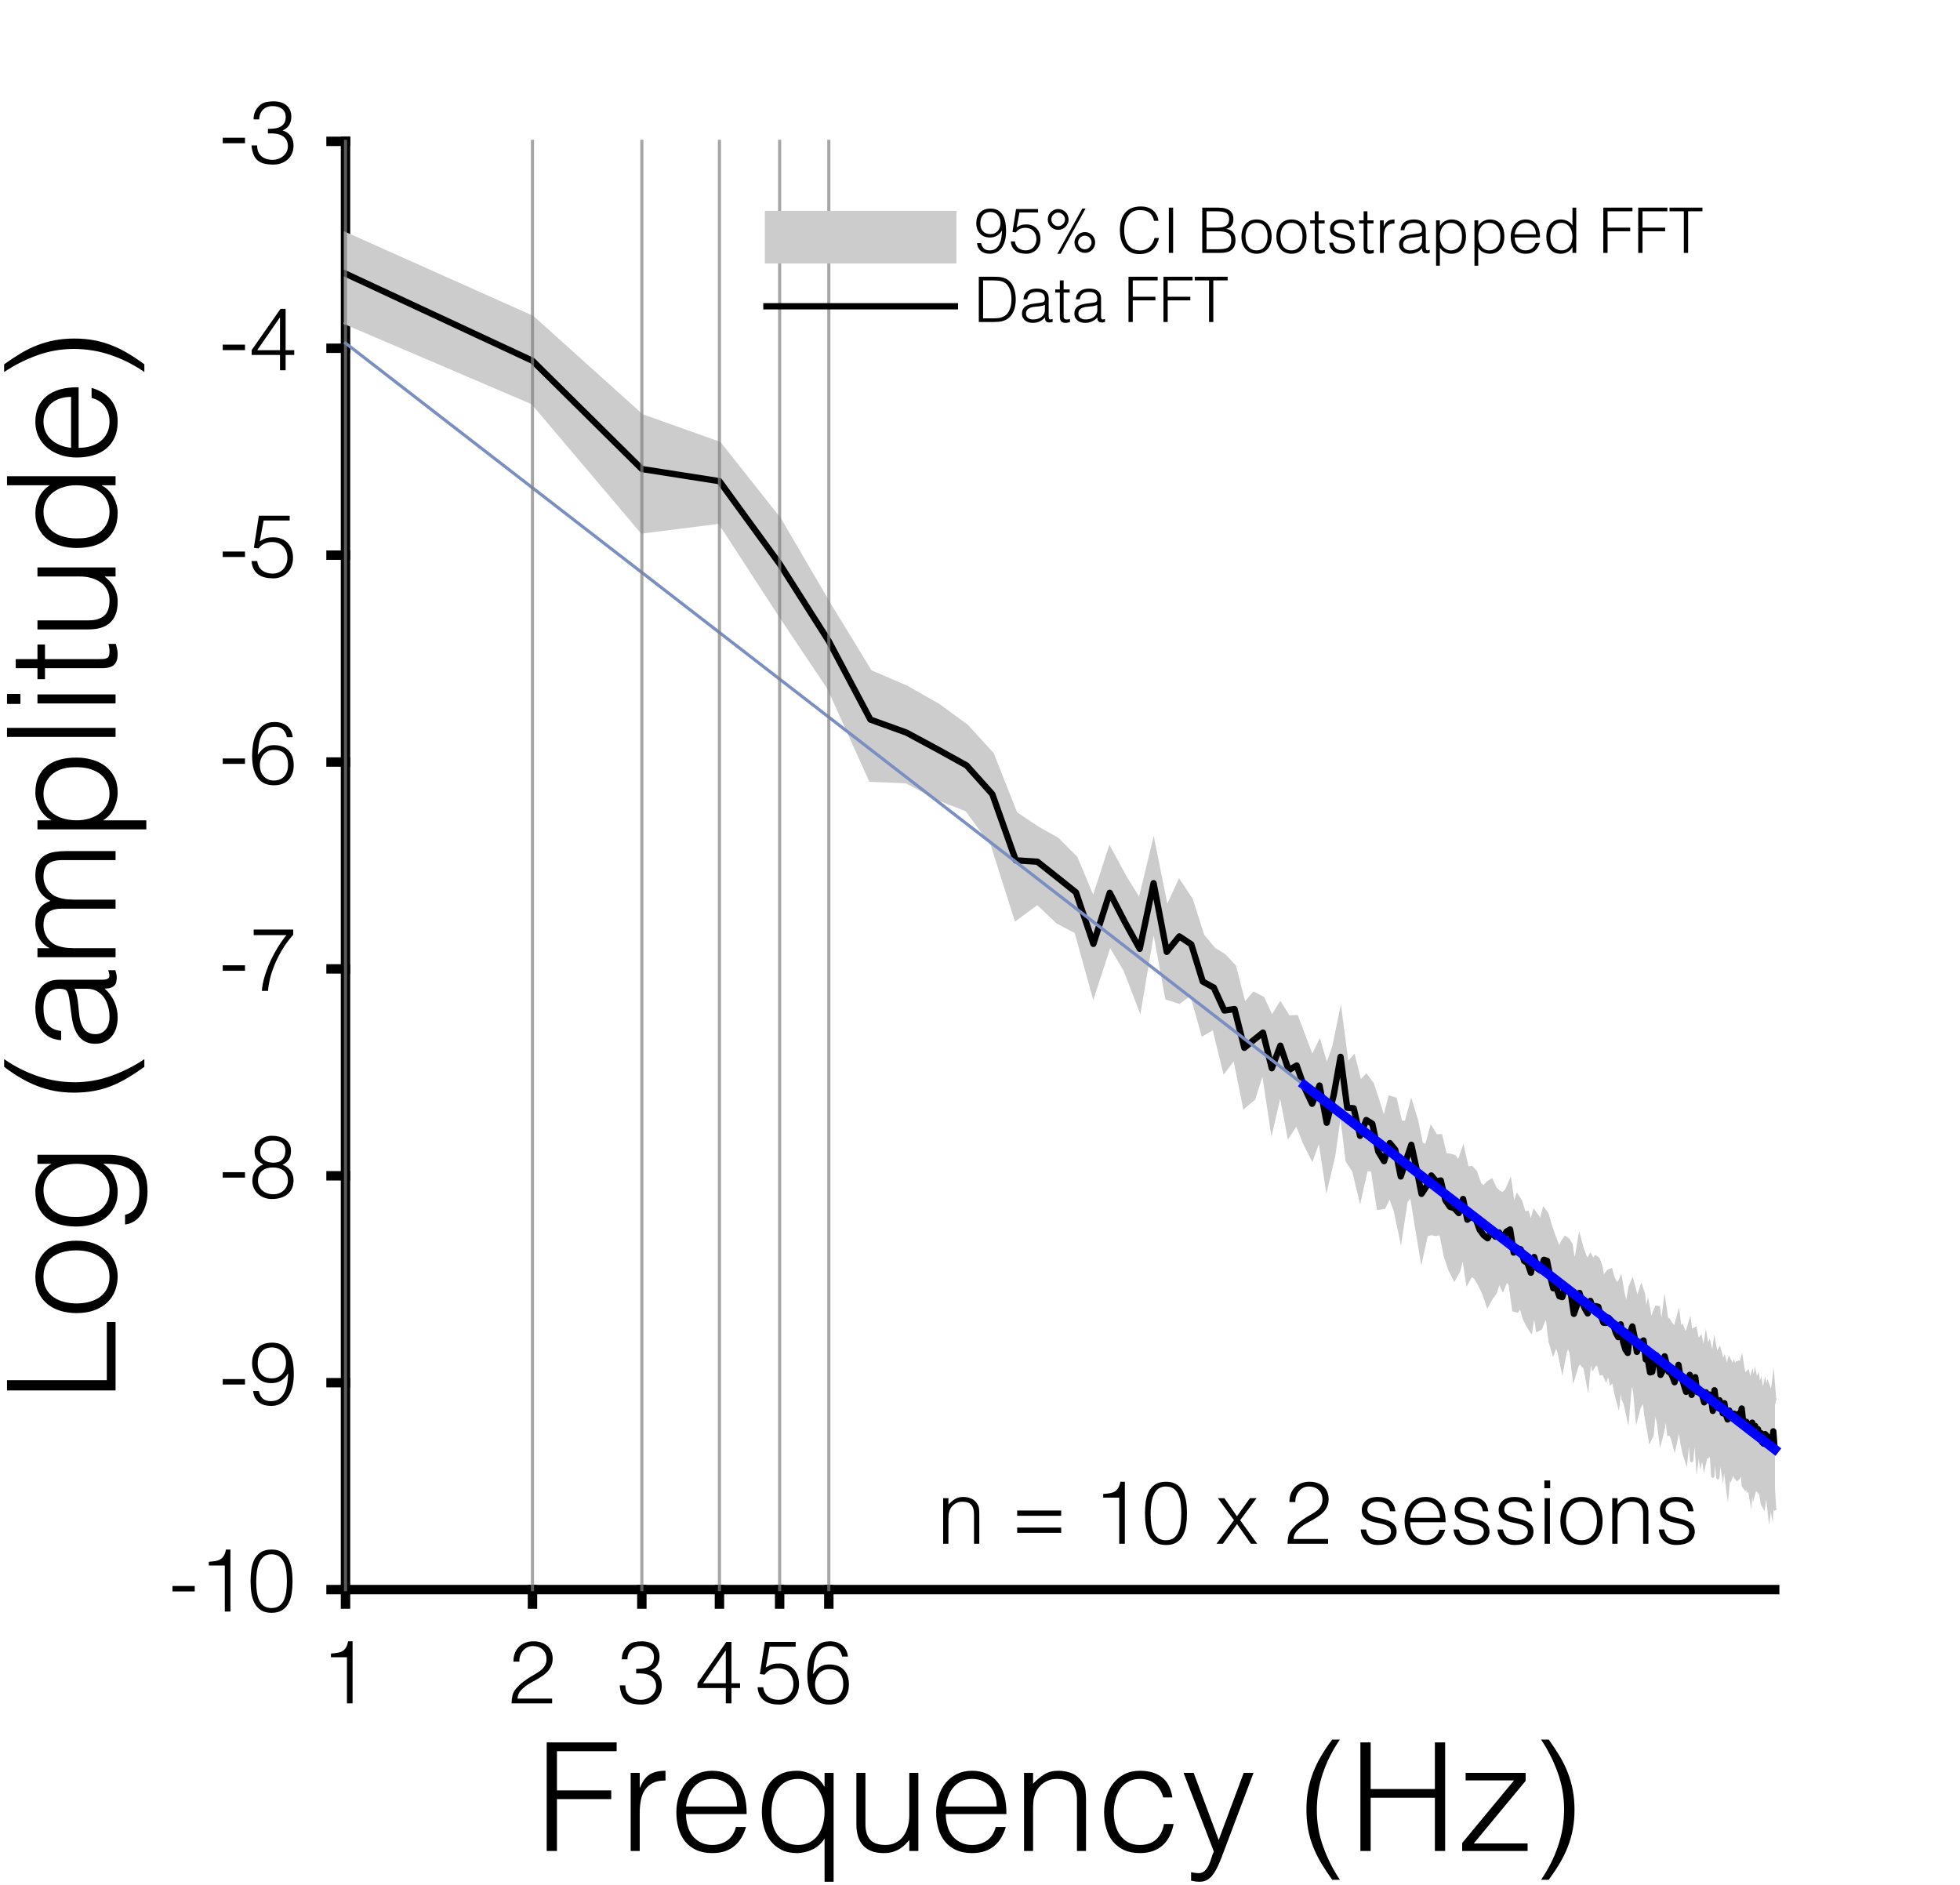 <?xml version="1.0"?>
<!DOCTYPE svg PUBLIC '-//W3C//DTD SVG 1.0//EN'
          'http://www.w3.org/TR/2001/REC-SVG-20010904/DTD/svg10.dtd'>
<svg xmlns:xlink="http://www.w3.org/1999/xlink" style="fill-opacity:1; color-rendering:auto; color-interpolation:auto; text-rendering:auto; stroke:black; stroke-linecap:square; stroke-miterlimit:10; shape-rendering:auto; stroke-opacity:1; fill:black; stroke-dasharray:none; font-weight:normal; stroke-width:1; font-family:'Dialog'; font-style:normal; stroke-linejoin:miter; font-size:12px; stroke-dashoffset:0; image-rendering:auto;" width="312" height="300" xmlns="http://www.w3.org/2000/svg"
><rect width="100%" height="100%" fill="#333333" stroke="none"/><!--Generated by the Batik Graphics2D SVG Generator--><defs id="genericDefs"
  /><g
  ><defs id="defs1"
    ><clipPath clipPathUnits="userSpaceOnUse" id="clipPath1"
      ><path d="M0 0 L312 0 L312 300 L0 300 L0 0 Z"
      /></clipPath
    ></defs
    ><g style="fill:white; stroke:white;"
    ><rect x="0" y="0" width="312" style="clip-path:url(#clipPath1); stroke:none;" height="300"
    /></g
    ><g style="fill:white; text-rendering:optimizeSpeed; color-rendering:optimizeSpeed; image-rendering:optimizeSpeed; shape-rendering:crispEdges; stroke:white; color-interpolation:sRGB;"
    ><rect x="0" width="312" height="300" y="0" style="stroke:none;"
      /><path style="stroke:none;" d="M55 253 L282.5 253 L282.5 22.5 L55 22.5 Z"
    /></g
    ><g style="text-rendering:geometricPrecision; stroke-width:1.5; color-interpolation:linearRGB; color-rendering:optimizeQuality; image-rendering:optimizeQuality; stroke-linejoin:round;"
    ><line y2="253" style="fill:none;" x1="55" x2="282.5" y1="253"
      /><line y2="255.305" style="fill:none;" x1="55" x2="55" y1="253"
      /><line y2="255.305" style="fill:none;" x1="84.763" x2="84.763" y1="253"
      /><line y2="255.305" style="fill:none;" x1="102.172" x2="102.172" y1="253"
      /><line y2="255.305" style="fill:none;" x1="114.525" x2="114.525" y1="253"
      /><line y2="255.305" style="fill:none;" x1="124.106" x2="124.106" y1="253"
      /><line y2="255.305" style="fill:none;" x1="131.935" x2="131.935" y1="253"
    /></g
    ><g transform="translate(55,260.105)" style="font-size:14px; text-rendering:geometricPrecision; color-rendering:optimizeQuality; image-rendering:optimizeQuality; font-family:'Helvetica'; color-interpolation:linearRGB;"
    ><path style="stroke:none;" d="M0.228 3.664 L-2.32 3.664 L-2.32 3.076 Q-1.76 3.034 -1.305 2.964 Q-0.85 2.894 -0.507 2.698 Q-0.164 2.502 0.067 2.131 Q0.298 1.76 0.41 1.13 L1.124 1.13 L1.124 11 L0.228 11 Z"
    /></g
    ><g transform="translate(84.763,260.105)" style="font-size:14px; text-rendering:geometricPrecision; color-rendering:optimizeQuality; image-rendering:optimizeQuality; font-family:'Helvetica'; color-interpolation:linearRGB;"
    ><path style="stroke:none;" d="M-3.034 4.364 Q-3.034 3.636 -2.81 3.041 Q-2.586 2.446 -2.166 2.019 Q-1.746 1.592 -1.151 1.361 Q-0.556 1.13 0.172 1.13 Q0.914 1.13 1.481 1.347 Q2.048 1.564 2.433 1.928 Q2.818 2.292 3.014 2.796 Q3.21 3.3 3.21 3.86 Q3.21 4.518 2.993 5.022 Q2.776 5.526 2.419 5.918 Q2.062 6.31 1.607 6.618 Q1.152 6.926 0.676 7.199 Q0.2 7.472 -0.262 7.724 Q-0.724 7.976 -1.088 8.256 Q-1.326 8.438 -1.55 8.641 Q-1.774 8.844 -1.956 9.082 Q-2.138 9.32 -2.25 9.607 Q-2.362 9.894 -2.376 10.244 L3.126 10.244 L3.126 11 L-3.328 11 Q-3.314 10.286 -3.174 9.712 Q-3.034 9.138 -2.558 8.592 Q-2.04 8.004 -1.487 7.584 Q-0.934 7.164 -0.402 6.835 Q0.13 6.506 0.606 6.233 Q1.082 5.96 1.446 5.638 Q1.81 5.316 2.02 4.91 Q2.23 4.504 2.23 3.916 Q2.23 3.44 2.062 3.062 Q1.894 2.684 1.6 2.418 Q1.306 2.152 0.914 2.019 Q0.522 1.886 0.06 1.886 Q-0.43 1.886 -0.829 2.089 Q-1.228 2.292 -1.515 2.628 Q-1.802 2.964 -1.956 3.412 Q-2.11 3.86 -2.082 4.364 Z"
    /></g
    ><g transform="translate(102.172,260.105)" style="font-size:14px; text-rendering:geometricPrecision; color-rendering:optimizeQuality; image-rendering:optimizeQuality; font-family:'Helvetica'; color-interpolation:linearRGB;"
    ><path style="stroke:none;" d="M-0.906 5.512 Q-0.276 5.512 0.242 5.435 Q0.76 5.358 1.131 5.141 Q1.502 4.924 1.712 4.56 Q1.922 4.196 1.922 3.622 Q1.922 3.16 1.754 2.831 Q1.586 2.502 1.299 2.292 Q1.012 2.082 0.627 1.984 Q0.242 1.886 -0.178 1.886 Q-0.654 1.886 -1.039 2.04 Q-1.424 2.194 -1.704 2.481 Q-1.984 2.768 -2.138 3.153 Q-2.292 3.538 -2.292 4 L-3.188 4 Q-3.188 3.328 -2.957 2.789 Q-2.726 2.25 -2.236 1.788 Q-1.774 1.368 -1.193 1.249 Q-0.612 1.13 0.004 1.13 Q0.592 1.13 1.103 1.277 Q1.614 1.424 1.992 1.725 Q2.37 2.026 2.594 2.488 Q2.818 2.95 2.818 3.566 Q2.818 4.336 2.475 4.896 Q2.132 5.456 1.418 5.764 Q1.95 5.932 2.293 6.205 Q2.636 6.478 2.832 6.807 Q3.028 7.136 3.098 7.5 Q3.168 7.864 3.168 8.2 Q3.168 8.816 2.958 9.348 Q2.748 9.88 2.342 10.286 Q1.936 10.692 1.341 10.937 Q0.746 11.182 -0.01 11.196 Q-0.864 11.196 -1.494 11.042 Q-2.124 10.888 -2.544 10.531 Q-2.964 10.174 -3.202 9.593 Q-3.44 9.012 -3.524 8.144 L-2.628 8.144 Q-2.628 9.278 -1.949 9.859 Q-1.27 10.44 -0.178 10.44 Q0.354 10.44 0.816 10.258 Q1.278 10.076 1.607 9.768 Q1.936 9.46 2.111 9.054 Q2.286 8.648 2.272 8.214 Q2.244 7.612 1.992 7.213 Q1.74 6.814 1.313 6.583 Q0.886 6.352 0.312 6.275 Q-0.262 6.198 -0.906 6.24 Z"
    /></g
    ><g transform="translate(114.525,260.105)" style="font-size:14px; text-rendering:geometricPrecision; color-rendering:optimizeQuality; image-rendering:optimizeQuality; font-family:'Helvetica'; color-interpolation:linearRGB;"
    ><path style="stroke:none;" d="M1.012 8.564 L-3.496 8.564 L-3.496 7.794 L1.096 1.228 L1.908 1.228 L1.908 7.808 L3.28 7.808 L3.28 8.564 L1.908 8.564 L1.908 11 L1.012 11 ZM-2.614 7.808 L1.012 7.808 L1.012 2.572 Z"
    /></g
    ><g transform="translate(124.106,260.105)" style="font-size:14px; text-rendering:geometricPrecision; color-rendering:optimizeQuality; image-rendering:optimizeQuality; font-family:'Helvetica'; color-interpolation:linearRGB;"
    ><path style="stroke:none;" d="M-2.614 8.438 Q-2.474 9.446 -1.809 9.943 Q-1.144 10.44 -0.178 10.44 Q0.368 10.44 0.809 10.244 Q1.25 10.048 1.558 9.705 Q1.866 9.362 2.027 8.907 Q2.188 8.452 2.188 7.92 Q2.188 7.374 2.013 6.912 Q1.838 6.45 1.523 6.114 Q1.208 5.778 0.753 5.596 Q0.298 5.414 -0.262 5.414 Q-0.934 5.414 -1.466 5.659 Q-1.998 5.904 -2.404 6.436 L-3.146 6.338 L-2.348 1.228 L2.552 1.228 L2.552 1.984 L-1.592 1.984 L-2.208 5.302 Q-1.914 5.12 -1.669 4.994 Q-1.424 4.868 -1.172 4.791 Q-0.92 4.714 -0.647 4.686 Q-0.374 4.658 -0.038 4.658 Q0.634 4.658 1.208 4.882 Q1.782 5.106 2.202 5.526 Q2.622 5.946 2.853 6.555 Q3.084 7.164 3.084 7.92 Q3.084 8.704 2.825 9.313 Q2.566 9.922 2.132 10.342 Q1.698 10.762 1.131 10.979 Q0.564 11.196 -0.038 11.196 Q-0.738 11.196 -1.347 11.056 Q-1.956 10.916 -2.418 10.587 Q-2.88 10.258 -3.167 9.733 Q-3.454 9.208 -3.51 8.438 Z"
    /></g
    ><g transform="translate(131.935,260.105)" style="font-size:14px; text-rendering:geometricPrecision; color-rendering:optimizeQuality; image-rendering:optimizeQuality; font-family:'Helvetica'; color-interpolation:linearRGB;"
    ><path style="stroke:none;" d="M2.118 3.552 Q1.964 2.796 1.502 2.341 Q1.04 1.886 0.242 1.886 Q-0.668 1.886 -1.193 2.32 Q-1.718 2.754 -1.998 3.419 Q-2.278 4.084 -2.376 4.868 Q-2.474 5.652 -2.53 6.352 Q-2.32 6.072 -2.089 5.792 Q-1.858 5.512 -1.564 5.295 Q-1.27 5.078 -0.878 4.945 Q-0.486 4.812 0.06 4.812 Q1.558 4.812 2.377 5.659 Q3.196 6.506 3.196 7.99 Q3.196 9.488 2.37 10.342 Q1.544 11.196 0.032 11.196 Q-0.71 11.196 -1.34 10.951 Q-1.97 10.706 -2.432 10.146 Q-2.894 9.586 -3.16 8.683 Q-3.426 7.78 -3.426 6.478 Q-3.426 5.596 -3.272 4.651 Q-3.118 3.706 -2.719 2.922 Q-2.32 2.138 -1.627 1.634 Q-0.934 1.13 0.158 1.13 Q1.334 1.13 2.118 1.746 Q2.902 2.362 3.042 3.552 ZM0.032 5.568 Q-0.486 5.568 -0.899 5.764 Q-1.312 5.96 -1.599 6.296 Q-1.886 6.632 -2.04 7.073 Q-2.194 7.514 -2.194 8.018 Q-2.194 8.438 -2.075 8.865 Q-1.956 9.292 -1.683 9.642 Q-1.41 9.992 -0.99 10.216 Q-0.57 10.44 0.046 10.44 Q0.676 10.44 1.103 10.223 Q1.53 10.006 1.796 9.649 Q2.062 9.292 2.181 8.851 Q2.3 8.41 2.3 7.962 Q2.3 6.814 1.747 6.191 Q1.194 5.568 0.032 5.568 Z"
    /></g
    ><g transform="translate(168.75,275.605)" style="font-size:24px; text-rendering:geometricPrecision; color-rendering:optimizeQuality; image-rendering:optimizeQuality; font-family:'Helvetica'; color-interpolation:linearRGB;"
    ><path style="stroke:none;" d="M-81.724 19 L-81.724 1.72 L-70.588 1.72 L-70.588 3.112 L-80.092 3.112 L-80.092 9.352 L-71.452 9.352 L-71.452 10.744 L-80.092 10.744 L-80.092 19 ZM-66.916 19 L-68.356 19 L-68.356 6.568 L-66.916 6.568 L-66.916 8.896 L-66.868 8.896 Q-66.268 7.408 -65.32 6.82 Q-64.372 6.232 -62.812 6.232 L-62.812 7.792 Q-64.036 7.768 -64.828 8.176 Q-65.62 8.584 -66.088 9.28 Q-66.556 9.976 -66.736 10.924 Q-66.916 11.872 -66.916 12.904 ZM-51.436 11.92 Q-51.436 11.008 -51.688 10.204 Q-51.94 9.4 -52.432 8.812 Q-52.924 8.224 -53.668 7.876 Q-54.412 7.528 -55.372 7.528 Q-56.332 7.528 -57.064 7.888 Q-57.796 8.248 -58.312 8.848 Q-58.828 9.448 -59.14 10.24 Q-59.452 11.032 -59.548 11.92 ZM-59.548 13.12 Q-59.548 14.128 -59.284 15.028 Q-59.02 15.928 -58.504 16.588 Q-57.988 17.248 -57.196 17.644 Q-56.404 18.04 -55.372 18.04 Q-53.956 18.04 -52.948 17.296 Q-51.94 16.552 -51.604 15.184 L-49.996 15.184 Q-50.26 16.072 -50.692 16.828 Q-51.124 17.584 -51.772 18.148 Q-52.42 18.712 -53.308 19.024 Q-54.196 19.336 -55.372 19.336 Q-56.86 19.336 -57.94 18.832 Q-59.02 18.328 -59.716 17.452 Q-60.412 16.576 -60.748 15.388 Q-61.084 14.2 -61.084 12.832 Q-61.084 11.464 -60.688 10.264 Q-60.292 9.064 -59.56 8.164 Q-58.828 7.264 -57.772 6.748 Q-56.716 6.232 -55.372 6.232 Q-52.804 6.232 -51.34 7.996 Q-49.876 9.76 -49.9 13.12 ZM-37.492 12.736 Q-37.492 11.68 -37.78 10.732 Q-38.068 9.784 -38.608 9.076 Q-39.148 8.368 -39.928 7.948 Q-40.708 7.528 -41.692 7.528 Q-42.82 7.528 -43.636 7.972 Q-44.452 8.416 -44.98 9.184 Q-45.508 9.952 -45.748 10.972 Q-45.988 11.992 -45.94 13.168 Q-45.94 14.344 -45.616 15.244 Q-45.292 16.144 -44.716 16.768 Q-44.14 17.392 -43.372 17.716 Q-42.604 18.04 -41.692 18.04 Q-40.684 18.04 -39.892 17.632 Q-39.1 17.224 -38.572 16.516 Q-38.044 15.808 -37.768 14.836 Q-37.492 13.864 -37.492 12.736 ZM-37.492 6.568 L-36.052 6.568 L-36.052 23.896 L-37.492 23.896 L-37.492 17.008 Q-38.188 18.16 -39.4 18.748 Q-40.612 19.336 -41.932 19.336 Q-43.348 19.336 -44.392 18.796 Q-45.436 18.256 -46.12 17.356 Q-46.804 16.456 -47.14 15.256 Q-47.476 14.056 -47.476 12.76 Q-47.476 11.392 -47.164 10.192 Q-46.852 8.992 -46.168 8.116 Q-45.484 7.24 -44.428 6.736 Q-43.372 6.232 -41.86 6.232 Q-41.26 6.232 -40.636 6.4 Q-40.012 6.568 -39.424 6.88 Q-38.836 7.192 -38.344 7.672 Q-37.852 8.152 -37.54 8.752 L-37.492 8.752 ZM-24.004 6.568 L-22.564 6.568 L-22.564 19 L-24.004 19 L-24.004 17.272 Q-24.292 17.608 -24.652 17.968 Q-25.012 18.328 -25.48 18.628 Q-25.948 18.928 -26.572 19.132 Q-27.196 19.336 -28.012 19.336 Q-29.26 19.336 -30.1 18.988 Q-30.94 18.64 -31.456 18.016 Q-31.972 17.392 -32.2 16.564 Q-32.428 15.736 -32.428 14.752 L-32.428 6.568 L-30.988 6.568 L-30.988 14.728 Q-30.988 16.336 -30.244 17.188 Q-29.5 18.04 -27.796 18.04 Q-26.908 18.04 -26.2 17.692 Q-25.492 17.344 -25.012 16.72 Q-24.532 16.096 -24.268 15.232 Q-24.004 14.368 -24.004 13.336 ZM-10.084 11.92 Q-10.084 11.008 -10.336 10.204 Q-10.588 9.4 -11.08 8.812 Q-11.572 8.224 -12.316 7.876 Q-13.06 7.528 -14.02 7.528 Q-14.98 7.528 -15.712 7.888 Q-16.444 8.248 -16.96 8.848 Q-17.476 9.448 -17.788 10.24 Q-18.1 11.032 -18.196 11.92 ZM-18.196 13.12 Q-18.196 14.128 -17.932 15.028 Q-17.668 15.928 -17.152 16.588 Q-16.636 17.248 -15.844 17.644 Q-15.052 18.04 -14.02 18.04 Q-12.604 18.04 -11.596 17.296 Q-10.588 16.552 -10.252 15.184 L-8.644 15.184 Q-8.908 16.072 -9.34 16.828 Q-9.772 17.584 -10.42 18.148 Q-11.068 18.712 -11.956 19.024 Q-12.844 19.336 -14.02 19.336 Q-15.508 19.336 -16.588 18.832 Q-17.668 18.328 -18.364 17.452 Q-19.06 16.576 -19.396 15.388 Q-19.732 14.2 -19.732 12.832 Q-19.732 11.464 -19.336 10.264 Q-18.94 9.064 -18.208 8.164 Q-17.476 7.264 -16.42 6.748 Q-15.364 6.232 -14.02 6.232 Q-11.452 6.232 -9.988 7.996 Q-8.524 9.76 -8.548 13.12 ZM-4.3 19 L-5.74 19 L-5.74 6.568 L-4.3 6.568 L-4.3 8.296 Q-3.436 7.384 -2.512 6.808 Q-1.588 6.232 -0.292 6.232 Q0.86 6.232 1.844 6.628 Q2.828 7.024 3.5 8.008 Q3.956 8.68 4.04 9.388 Q4.124 10.096 4.124 10.864 L4.124 19 L2.684 19 L2.684 10.888 Q2.684 9.208 1.94 8.368 Q1.196 7.528 -0.532 7.528 Q-1.204 7.528 -1.756 7.732 Q-2.308 7.936 -2.752 8.272 Q-3.196 8.608 -3.508 9.04 Q-3.82 9.472 -3.988 9.952 Q-4.204 10.552 -4.252 11.104 Q-4.3 11.656 -4.3 12.304 ZM16.412 10.48 Q16.028 9.088 15.092 8.308 Q14.156 7.528 12.716 7.528 Q11.612 7.528 10.82 7.984 Q10.028 8.44 9.524 9.196 Q9.02 9.952 8.78 10.9 Q8.54 11.848 8.54 12.808 Q8.54 13.792 8.768 14.728 Q8.996 15.664 9.5 16.408 Q10.004 17.152 10.796 17.596 Q11.588 18.04 12.716 18.04 Q14.324 18.04 15.296 17.152 Q16.268 16.264 16.532 14.704 L18.068 14.704 Q17.876 15.736 17.456 16.588 Q17.036 17.44 16.376 18.052 Q15.716 18.664 14.804 19 Q13.892 19.336 12.716 19.336 Q11.228 19.336 10.148 18.832 Q9.068 18.328 8.372 17.452 Q7.676 16.576 7.34 15.376 Q7.004 14.176 7.004 12.808 Q7.004 11.512 7.376 10.324 Q7.748 9.136 8.468 8.224 Q9.188 7.312 10.256 6.772 Q11.324 6.232 12.716 6.232 Q14.876 6.232 16.208 7.264 Q17.54 8.296 17.876 10.48 ZM20.852 22.384 Q21.14 22.432 21.44 22.48 Q21.74 22.528 22.052 22.528 Q22.652 22.528 23.036 22.144 Q23.42 21.76 23.672 21.22 Q23.924 20.68 24.092 20.092 Q24.26 19.504 24.476 19.096 L19.652 6.568 L21.26 6.568 L25.244 17.248 L29.228 6.568 L30.788 6.568 L26.156 18.832 Q25.724 20.008 25.328 20.944 Q24.932 21.88 24.488 22.54 Q24.044 23.2 23.504 23.548 Q22.964 23.896 22.22 23.896 Q21.836 23.896 21.488 23.848 Q21.14 23.8 20.852 23.728 ZM44.54 1.264 Q42.812 3.76 41.84 6.604 Q40.868 9.448 40.868 12.496 Q40.868 15.496 41.876 18.304 Q42.884 21.112 44.54 23.584 L43.316 23.584 Q42.332 22.216 41.564 20.932 Q40.796 19.648 40.268 18.316 Q39.74 16.984 39.476 15.532 Q39.212 14.08 39.212 12.376 Q39.212 10.72 39.488 9.268 Q39.764 7.816 40.292 6.472 Q40.82 5.128 41.576 3.844 Q42.332 2.56 43.316 1.264 ZM47.804 19 L47.804 1.72 L49.436 1.72 L49.436 9.136 L59.66 9.136 L59.66 1.72 L61.292 1.72 L61.292 19 L59.66 19 L59.66 10.528 L49.436 10.528 L49.436 19 ZM64.004 19 L64.004 17.728 L72.26 7.768 L64.556 7.768 L64.556 6.568 L74.108 6.568 L74.108 7.84 L65.852 17.8 L74.42 17.8 L74.42 19 ZM76.556 23.584 Q78.284 21.088 79.256 18.244 Q80.228 15.4 80.228 12.352 Q80.228 9.352 79.22 6.544 Q78.212 3.736 76.556 1.264 L77.78 1.264 Q78.764 2.632 79.532 3.916 Q80.3 5.2 80.816 6.532 Q81.332 7.864 81.608 9.316 Q81.884 10.768 81.884 12.472 Q81.884 14.128 81.608 15.58 Q81.332 17.032 80.804 18.376 Q80.276 19.72 79.508 21.004 Q78.74 22.288 77.78 23.584 Z"
    /></g
    ><g style="text-rendering:geometricPrecision; stroke-width:1.5; color-interpolation:linearRGB; color-rendering:optimizeQuality; image-rendering:optimizeQuality; stroke-linejoin:round;"
    ><line y2="22.5" style="fill:none;" x1="55" x2="55" y1="253"
      /><line y2="253" style="fill:none;" x1="55" x2="52.695" y1="253"
      /><line y2="220.071" style="fill:none;" x1="55" x2="52.695" y1="220.071"
      /><line y2="187.143" style="fill:none;" x1="55" x2="52.695" y1="187.143"
      /><line y2="154.214" style="fill:none;" x1="55" x2="52.695" y1="154.214"
      /><line y2="121.286" style="fill:none;" x1="55" x2="52.695" y1="121.286"
      /><line y2="88.357" style="fill:none;" x1="55" x2="52.695" y1="88.357"
      /><line y2="55.429" style="fill:none;" x1="55" x2="52.695" y1="55.429"
      /><line y2="22.5" style="fill:none;" x1="55" x2="52.695" y1="22.5"
    /></g
    ><g transform="translate(47.895,253)" style="font-size:14px; text-rendering:geometricPrecision; color-rendering:optimizeQuality; image-rendering:optimizeQuality; font-family:'Helvetica'; color-interpolation:linearRGB;"
    ><path style="stroke:none;" d="M-16.898 -0.574 L-16.898 0.294 L-20.44 0.294 L-20.44 -0.574 ZM-12.11 -3.836 L-14.658 -3.836 L-14.658 -4.424 Q-14.098 -4.466 -13.643 -4.536 Q-13.188 -4.606 -12.845 -4.802 Q-12.502 -4.998 -12.271 -5.369 Q-12.04 -5.74 -11.928 -6.37 L-11.214 -6.37 L-11.214 3.5 L-12.11 3.5 ZM-2.226 -1.358 Q-2.226 -2.156 -2.317 -2.919 Q-2.408 -3.682 -2.674 -4.284 Q-2.94 -4.886 -3.423 -5.25 Q-3.906 -5.614 -4.69 -5.614 Q-5.432 -5.614 -5.901 -5.243 Q-6.37 -4.872 -6.636 -4.256 Q-6.902 -3.64 -7.007 -2.856 Q-7.112 -2.072 -7.112 -1.26 Q-7.112 -0.308 -6.993 0.469 Q-6.874 1.246 -6.594 1.792 Q-6.314 2.338 -5.845 2.639 Q-5.376 2.94 -4.662 2.94 Q-3.864 2.94 -3.381 2.548 Q-2.898 2.156 -2.646 1.54 Q-2.394 0.924 -2.31 0.154 Q-2.226 -0.616 -2.226 -1.358 ZM-4.662 -6.37 Q-3.934 -6.37 -3.402 -6.153 Q-2.87 -5.936 -2.499 -5.558 Q-2.128 -5.18 -1.897 -4.676 Q-1.666 -4.172 -1.54 -3.605 Q-1.414 -3.038 -1.372 -2.436 Q-1.33 -1.834 -1.33 -1.26 Q-1.33 -0.28 -1.47 0.616 Q-1.61 1.512 -1.981 2.198 Q-2.352 2.884 -2.996 3.29 Q-3.64 3.696 -4.662 3.696 Q-5.684 3.696 -6.335 3.29 Q-6.986 2.884 -7.357 2.191 Q-7.728 1.498 -7.868 0.581 Q-8.008 -0.336 -8.008 -1.358 Q-8.008 -2.296 -7.882 -3.192 Q-7.756 -4.088 -7.399 -4.795 Q-7.042 -5.502 -6.384 -5.936 Q-5.726 -6.37 -4.662 -6.37 Z"
    /></g
    ><g transform="translate(47.895,220.071)" style="font-size:14px; text-rendering:geometricPrecision; color-rendering:optimizeQuality; image-rendering:optimizeQuality; font-family:'Helvetica'; color-interpolation:linearRGB;"
    ><path style="stroke:none;" d="M-8.898 -0.574 L-8.898 0.294 L-12.44 0.294 L-12.44 -0.574 ZM-6.686 1.33 Q-6.532 2.128 -6.063 2.534 Q-5.594 2.94 -4.768 2.94 Q-3.886 2.94 -3.361 2.506 Q-2.836 2.072 -2.549 1.414 Q-2.262 0.756 -2.157 -0.007 Q-2.052 -0.77 -2.024 -1.442 L-2.052 -1.47 Q-2.5 -0.714 -3.165 -0.322 Q-3.83 0.07 -4.712 0.07 Q-5.412 0.07 -5.972 -0.154 Q-6.532 -0.378 -6.931 -0.798 Q-7.33 -1.218 -7.547 -1.806 Q-7.764 -2.394 -7.764 -3.108 Q-7.764 -3.808 -7.568 -4.403 Q-7.372 -4.998 -6.98 -5.439 Q-6.588 -5.88 -5.993 -6.125 Q-5.398 -6.37 -4.586 -6.37 Q-3.592 -6.37 -2.927 -5.978 Q-2.262 -5.586 -1.863 -4.914 Q-1.464 -4.242 -1.296 -3.332 Q-1.128 -2.422 -1.128 -1.386 Q-1.128 -0.126 -1.394 0.819 Q-1.66 1.764 -2.143 2.408 Q-2.626 3.052 -3.284 3.374 Q-3.942 3.696 -4.726 3.696 Q-5.3 3.696 -5.804 3.556 Q-6.308 3.416 -6.686 3.122 Q-7.064 2.828 -7.302 2.38 Q-7.54 1.932 -7.596 1.33 ZM-4.586 -5.614 Q-5.72 -5.586 -6.294 -4.914 Q-6.868 -4.242 -6.868 -3.08 Q-6.868 -1.946 -6.273 -1.316 Q-5.678 -0.686 -4.586 -0.686 Q-4.068 -0.686 -3.655 -0.882 Q-3.242 -1.078 -2.955 -1.414 Q-2.668 -1.75 -2.521 -2.191 Q-2.374 -2.632 -2.374 -3.136 Q-2.374 -4.228 -2.962 -4.907 Q-3.55 -5.586 -4.586 -5.614 Z"
    /></g
    ><g transform="translate(47.895,187.143)" style="font-size:14px; text-rendering:geometricPrecision; color-rendering:optimizeQuality; image-rendering:optimizeQuality; font-family:'Helvetica'; color-interpolation:linearRGB;"
    ><path style="stroke:none;" d="M-8.898 -0.574 L-8.898 0.294 L-12.44 0.294 L-12.44 -0.574 ZM-4.432 -1.33 Q-4.95 -1.33 -5.384 -1.204 Q-5.818 -1.078 -6.14 -0.819 Q-6.462 -0.56 -6.644 -0.161 Q-6.826 0.238 -6.826 0.784 Q-6.826 1.246 -6.651 1.638 Q-6.476 2.03 -6.161 2.317 Q-5.846 2.604 -5.391 2.772 Q-4.936 2.94 -4.376 2.94 Q-3.886 2.94 -3.466 2.779 Q-3.046 2.618 -2.731 2.324 Q-2.416 2.03 -2.241 1.624 Q-2.066 1.218 -2.066 0.728 Q-2.066 0.21 -2.248 -0.175 Q-2.43 -0.56 -2.752 -0.819 Q-3.074 -1.078 -3.508 -1.204 Q-3.942 -1.33 -4.432 -1.33 ZM-4.474 -5.614 Q-4.894 -5.614 -5.258 -5.502 Q-5.622 -5.39 -5.895 -5.166 Q-6.168 -4.942 -6.322 -4.606 Q-6.476 -4.27 -6.476 -3.836 Q-6.476 -3.374 -6.301 -3.045 Q-6.126 -2.716 -5.832 -2.506 Q-5.538 -2.296 -5.16 -2.191 Q-4.782 -2.086 -4.376 -2.086 Q-3.97 -2.086 -3.62 -2.191 Q-3.27 -2.296 -3.018 -2.534 Q-2.766 -2.772 -2.619 -3.136 Q-2.472 -3.5 -2.472 -4.032 Q-2.472 -4.788 -2.962 -5.201 Q-3.452 -5.614 -4.474 -5.614 ZM-6 -1.806 Q-6.364 -2.03 -6.623 -2.233 Q-6.882 -2.436 -7.05 -2.674 Q-7.218 -2.912 -7.295 -3.213 Q-7.372 -3.514 -7.372 -3.962 Q-7.372 -4.466 -7.148 -4.914 Q-6.924 -5.362 -6.546 -5.691 Q-6.168 -6.02 -5.657 -6.202 Q-5.146 -6.384 -4.558 -6.37 Q-3.998 -6.37 -3.459 -6.23 Q-2.92 -6.09 -2.5 -5.796 Q-2.08 -5.502 -1.828 -5.047 Q-1.576 -4.592 -1.576 -3.962 Q-1.576 -3.192 -1.891 -2.646 Q-2.206 -2.1 -2.92 -1.75 Q-2.108 -1.456 -1.639 -0.812 Q-1.17 -0.168 -1.17 0.7 Q-1.17 1.428 -1.415 1.988 Q-1.66 2.548 -2.115 2.926 Q-2.57 3.304 -3.214 3.5 Q-3.858 3.696 -4.642 3.696 Q-5.174 3.696 -5.727 3.514 Q-6.28 3.332 -6.721 2.968 Q-7.162 2.604 -7.442 2.058 Q-7.722 1.512 -7.722 0.784 Q-7.722 -0.098 -7.281 -0.791 Q-6.84 -1.484 -6 -1.806 Z"
    /></g
    ><g transform="translate(47.895,154.214)" style="font-size:14px; text-rendering:geometricPrecision; color-rendering:optimizeQuality; image-rendering:optimizeQuality; font-family:'Helvetica'; color-interpolation:linearRGB;"
    ><path style="stroke:none;" d="M-8.898 -0.574 L-8.898 0.294 L-12.44 0.294 L-12.44 -0.574 ZM-7.512 -6.272 L-1.226 -6.272 L-1.226 -5.432 Q-2.29 -4.228 -3.032 -2.961 Q-3.774 -1.694 -4.25 -0.497 Q-4.726 0.7 -4.957 1.736 Q-5.188 2.772 -5.23 3.5 L-6.21 3.5 Q-6.14 2.436 -5.783 1.239 Q-5.426 0.042 -4.894 -1.134 Q-4.362 -2.31 -3.69 -3.409 Q-3.018 -4.508 -2.304 -5.376 L-7.512 -5.376 Z"
    /></g
    ><g transform="translate(47.895,121.286)" style="font-size:14px; text-rendering:geometricPrecision; color-rendering:optimizeQuality; image-rendering:optimizeQuality; font-family:'Helvetica'; color-interpolation:linearRGB;"
    ><path style="stroke:none;" d="M-8.898 -0.574 L-8.898 0.294 L-12.44 0.294 L-12.44 -0.574 ZM-2.22 -3.948 Q-2.374 -4.704 -2.836 -5.159 Q-3.298 -5.614 -4.096 -5.614 Q-5.006 -5.614 -5.531 -5.18 Q-6.056 -4.746 -6.336 -4.081 Q-6.616 -3.416 -6.714 -2.632 Q-6.812 -1.848 -6.868 -1.148 Q-6.658 -1.428 -6.427 -1.708 Q-6.196 -1.988 -5.902 -2.205 Q-5.608 -2.422 -5.216 -2.555 Q-4.824 -2.688 -4.278 -2.688 Q-2.78 -2.688 -1.961 -1.841 Q-1.142 -0.994 -1.142 0.49 Q-1.142 1.988 -1.968 2.842 Q-2.794 3.696 -4.306 3.696 Q-5.048 3.696 -5.678 3.451 Q-6.308 3.206 -6.77 2.646 Q-7.232 2.086 -7.498 1.183 Q-7.764 0.28 -7.764 -1.022 Q-7.764 -1.904 -7.61 -2.849 Q-7.456 -3.794 -7.057 -4.578 Q-6.658 -5.362 -5.965 -5.866 Q-5.272 -6.37 -4.18 -6.37 Q-3.004 -6.37 -2.22 -5.754 Q-1.436 -5.138 -1.296 -3.948 ZM-4.306 -1.932 Q-4.824 -1.932 -5.237 -1.736 Q-5.65 -1.54 -5.937 -1.204 Q-6.224 -0.868 -6.378 -0.427 Q-6.532 0.014 -6.532 0.518 Q-6.532 0.938 -6.413 1.365 Q-6.294 1.792 -6.021 2.142 Q-5.748 2.492 -5.328 2.716 Q-4.908 2.94 -4.292 2.94 Q-3.662 2.94 -3.235 2.723 Q-2.808 2.506 -2.542 2.149 Q-2.276 1.792 -2.157 1.351 Q-2.038 0.91 -2.038 0.462 Q-2.038 -0.686 -2.591 -1.309 Q-3.144 -1.932 -4.306 -1.932 Z"
    /></g
    ><g transform="translate(47.895,88.357)" style="font-size:14px; text-rendering:geometricPrecision; color-rendering:optimizeQuality; image-rendering:optimizeQuality; font-family:'Helvetica'; color-interpolation:linearRGB;"
    ><path style="stroke:none;" d="M-8.898 -0.574 L-8.898 0.294 L-12.44 0.294 L-12.44 -0.574 ZM-6.952 0.938 Q-6.812 1.946 -6.147 2.443 Q-5.482 2.94 -4.516 2.94 Q-3.97 2.94 -3.529 2.744 Q-3.088 2.548 -2.78 2.205 Q-2.472 1.862 -2.311 1.407 Q-2.15 0.952 -2.15 0.42 Q-2.15 -0.126 -2.325 -0.588 Q-2.5 -1.05 -2.815 -1.386 Q-3.13 -1.722 -3.585 -1.904 Q-4.04 -2.086 -4.6 -2.086 Q-5.272 -2.086 -5.804 -1.841 Q-6.336 -1.596 -6.742 -1.064 L-7.484 -1.162 L-6.686 -6.272 L-1.786 -6.272 L-1.786 -5.516 L-5.93 -5.516 L-6.546 -2.198 Q-6.252 -2.38 -6.007 -2.506 Q-5.762 -2.632 -5.51 -2.709 Q-5.258 -2.786 -4.985 -2.814 Q-4.712 -2.842 -4.376 -2.842 Q-3.704 -2.842 -3.13 -2.618 Q-2.556 -2.394 -2.136 -1.974 Q-1.716 -1.554 -1.485 -0.945 Q-1.254 -0.336 -1.254 0.42 Q-1.254 1.204 -1.513 1.813 Q-1.772 2.422 -2.206 2.842 Q-2.64 3.262 -3.207 3.479 Q-3.774 3.696 -4.376 3.696 Q-5.076 3.696 -5.685 3.556 Q-6.294 3.416 -6.756 3.087 Q-7.218 2.758 -7.505 2.233 Q-7.792 1.708 -7.848 0.938 Z"
    /></g
    ><g transform="translate(47.895,55.429)" style="font-size:14px; text-rendering:geometricPrecision; color-rendering:optimizeQuality; image-rendering:optimizeQuality; font-family:'Helvetica'; color-interpolation:linearRGB;"
    ><path style="stroke:none;" d="M-8.898 -0.574 L-8.898 0.294 L-12.44 0.294 L-12.44 -0.574 ZM-3.326 1.064 L-7.834 1.064 L-7.834 0.294 L-3.242 -6.272 L-2.43 -6.272 L-2.43 0.308 L-1.058 0.308 L-1.058 1.064 L-2.43 1.064 L-2.43 3.5 L-3.326 3.5 ZM-6.952 0.308 L-3.326 0.308 L-3.326 -4.928 Z"
    /></g
    ><g transform="translate(47.895,22.5)" style="font-size:14px; text-rendering:geometricPrecision; color-rendering:optimizeQuality; image-rendering:optimizeQuality; font-family:'Helvetica'; color-interpolation:linearRGB;"
    ><path style="stroke:none;" d="M-8.898 -0.574 L-8.898 0.294 L-12.44 0.294 L-12.44 -0.574 ZM-5.244 -1.988 Q-4.614 -1.988 -4.096 -2.065 Q-3.578 -2.142 -3.207 -2.359 Q-2.836 -2.576 -2.626 -2.94 Q-2.416 -3.304 -2.416 -3.878 Q-2.416 -4.34 -2.584 -4.669 Q-2.752 -4.998 -3.039 -5.208 Q-3.326 -5.418 -3.711 -5.516 Q-4.096 -5.614 -4.516 -5.614 Q-4.992 -5.614 -5.377 -5.46 Q-5.762 -5.306 -6.042 -5.019 Q-6.322 -4.732 -6.476 -4.347 Q-6.63 -3.962 -6.63 -3.5 L-7.526 -3.5 Q-7.526 -4.172 -7.295 -4.711 Q-7.064 -5.25 -6.574 -5.712 Q-6.112 -6.132 -5.531 -6.251 Q-4.95 -6.37 -4.334 -6.37 Q-3.746 -6.37 -3.235 -6.223 Q-2.724 -6.076 -2.346 -5.775 Q-1.968 -5.474 -1.744 -5.012 Q-1.52 -4.55 -1.52 -3.934 Q-1.52 -3.164 -1.863 -2.604 Q-2.206 -2.044 -2.92 -1.736 Q-2.388 -1.568 -2.045 -1.295 Q-1.702 -1.022 -1.506 -0.693 Q-1.31 -0.364 -1.24 0 Q-1.17 0.364 -1.17 0.7 Q-1.17 1.316 -1.38 1.848 Q-1.59 2.38 -1.996 2.786 Q-2.402 3.192 -2.997 3.437 Q-3.592 3.682 -4.348 3.696 Q-5.202 3.696 -5.832 3.542 Q-6.462 3.388 -6.882 3.031 Q-7.302 2.674 -7.54 2.093 Q-7.778 1.512 -7.862 0.644 L-6.966 0.644 Q-6.966 1.778 -6.287 2.359 Q-5.608 2.94 -4.516 2.94 Q-3.984 2.94 -3.522 2.758 Q-3.06 2.576 -2.731 2.268 Q-2.402 1.96 -2.227 1.554 Q-2.052 1.148 -2.066 0.714 Q-2.094 0.112 -2.346 -0.287 Q-2.598 -0.686 -3.025 -0.917 Q-3.452 -1.148 -4.026 -1.225 Q-4.6 -1.302 -5.244 -1.26 Z"
    /></g
    ><g transform="translate(24.395,137.75) rotate(-90)" style="font-size:24px; text-rendering:geometricPrecision; color-rendering:optimizeQuality; image-rendering:optimizeQuality; font-family:'Helvetica'; color-interpolation:linearRGB;"
    ><path style="stroke:none;" d="M-83.556 -6 L-83.556 -23.28 L-81.924 -23.28 L-81.924 -7.392 L-72.66 -7.392 L-72.66 -6 ZM-65.484 -5.664 Q-66.684 -5.688 -67.728 -6.096 Q-68.772 -6.504 -69.552 -7.32 Q-70.332 -8.136 -70.788 -9.36 Q-71.244 -10.584 -71.244 -12.216 Q-71.244 -13.584 -70.884 -14.772 Q-70.524 -15.96 -69.804 -16.848 Q-69.084 -17.736 -68.004 -18.252 Q-66.924 -18.768 -65.484 -18.768 Q-64.02 -18.768 -62.94 -18.252 Q-61.86 -17.736 -61.14 -16.86 Q-60.42 -15.984 -60.072 -14.784 Q-59.724 -13.584 -59.724 -12.216 Q-59.724 -10.728 -60.132 -9.528 Q-60.54 -8.328 -61.296 -7.464 Q-62.052 -6.6 -63.12 -6.132 Q-64.188 -5.664 -65.484 -5.664 ZM-61.26 -12.216 Q-61.26 -13.32 -61.5 -14.28 Q-61.74 -15.24 -62.244 -15.948 Q-62.748 -16.656 -63.54 -17.064 Q-64.332 -17.472 -65.484 -17.472 Q-66.612 -17.472 -67.416 -17.028 Q-68.22 -16.584 -68.724 -15.852 Q-69.228 -15.12 -69.468 -14.172 Q-69.708 -13.224 -69.708 -12.216 Q-69.708 -11.064 -69.432 -10.092 Q-69.156 -9.12 -68.628 -8.424 Q-68.1 -7.728 -67.308 -7.344 Q-66.516 -6.96 -65.484 -6.96 Q-64.356 -6.96 -63.552 -7.404 Q-62.748 -7.848 -62.244 -8.592 Q-61.74 -9.336 -61.5 -10.272 Q-61.26 -11.208 -61.26 -12.216 ZM-47.484 -12.168 Q-47.484 -13.296 -47.76 -14.268 Q-48.036 -15.24 -48.564 -15.948 Q-49.092 -16.656 -49.884 -17.064 Q-50.676 -17.472 -51.684 -17.472 Q-52.596 -17.472 -53.364 -17.148 Q-54.132 -16.824 -54.708 -16.2 Q-55.284 -15.576 -55.608 -14.676 Q-55.932 -13.776 -55.932 -12.6 Q-55.98 -11.424 -55.74 -10.404 Q-55.5 -9.384 -54.972 -8.616 Q-54.444 -7.848 -53.628 -7.404 Q-52.812 -6.96 -51.684 -6.96 Q-50.7 -6.96 -49.92 -7.38 Q-49.14 -7.8 -48.6 -8.508 Q-48.06 -9.216 -47.772 -10.164 Q-47.484 -11.112 -47.484 -12.168 ZM-47.484 -18.432 L-46.044 -18.432 L-46.044 -7.2 Q-46.044 -5.952 -46.296 -4.812 Q-46.548 -3.672 -47.196 -2.808 Q-47.844 -1.944 -48.972 -1.428 Q-50.1 -0.912 -51.876 -0.912 Q-53.244 -0.912 -54.228 -1.26 Q-55.212 -1.608 -55.836 -2.136 Q-56.46 -2.664 -56.784 -3.3 Q-57.108 -3.936 -57.132 -4.488 L-55.596 -4.488 Q-55.428 -3.792 -55.068 -3.348 Q-54.708 -2.904 -54.216 -2.652 Q-53.724 -2.4 -53.124 -2.304 Q-52.524 -2.208 -51.876 -2.208 Q-50.412 -2.208 -49.524 -2.712 Q-48.636 -3.216 -48.18 -4.032 Q-47.724 -4.848 -47.592 -5.88 Q-47.46 -6.912 -47.484 -7.992 Q-48.18 -6.84 -49.392 -6.252 Q-50.604 -5.664 -51.924 -5.664 Q-53.34 -5.664 -54.384 -6.204 Q-55.428 -6.744 -56.112 -7.644 Q-56.796 -8.544 -57.132 -9.744 Q-57.468 -10.944 -57.468 -12.24 Q-57.468 -13.608 -57.156 -14.808 Q-56.844 -16.008 -56.16 -16.884 Q-55.476 -17.76 -54.42 -18.264 Q-53.364 -18.768 -51.852 -18.768 Q-51.252 -18.768 -50.628 -18.6 Q-50.004 -18.432 -49.416 -18.12 Q-48.828 -17.808 -48.336 -17.328 Q-47.844 -16.848 -47.532 -16.248 L-47.484 -16.248 ZM-30.828 -23.736 Q-32.556 -21.24 -33.528 -18.396 Q-34.5 -15.552 -34.5 -12.504 Q-34.5 -9.504 -33.492 -6.696 Q-32.484 -3.888 -30.828 -1.416 L-32.052 -1.416 Q-33.036 -2.784 -33.804 -4.068 Q-34.572 -5.352 -35.1 -6.684 Q-35.628 -8.016 -35.892 -9.468 Q-36.156 -10.92 -36.156 -12.624 Q-36.156 -14.28 -35.88 -15.732 Q-35.604 -17.184 -35.076 -18.528 Q-34.548 -19.872 -33.792 -21.156 Q-33.036 -22.44 -32.052 -23.736 ZM-19.62 -12.528 Q-20.532 -12.144 -21.468 -12.024 Q-22.404 -11.904 -23.34 -11.832 Q-24.996 -11.712 -25.92 -11.088 Q-26.844 -10.464 -26.844 -9.192 Q-26.844 -8.616 -26.616 -8.196 Q-26.388 -7.776 -26.016 -7.5 Q-25.644 -7.224 -25.152 -7.092 Q-24.66 -6.96 -24.156 -6.96 Q-23.292 -6.96 -22.476 -7.176 Q-21.66 -7.392 -21.024 -7.836 Q-20.388 -8.28 -20.004 -8.964 Q-19.62 -9.648 -19.62 -10.584 ZM-22.044 -13.248 Q-21.636 -13.296 -21.072 -13.392 Q-20.508 -13.488 -20.148 -13.656 Q-19.788 -13.824 -19.704 -14.22 Q-19.62 -14.616 -19.62 -14.952 Q-19.62 -16.056 -20.328 -16.764 Q-21.036 -17.472 -22.716 -17.472 Q-23.46 -17.472 -24.084 -17.34 Q-24.708 -17.208 -25.176 -16.884 Q-25.644 -16.56 -25.944 -16.02 Q-26.244 -15.48 -26.34 -14.664 L-27.804 -14.664 Q-27.732 -15.768 -27.3 -16.548 Q-26.868 -17.328 -26.184 -17.82 Q-25.5 -18.312 -24.6 -18.54 Q-23.7 -18.768 -22.692 -18.768 Q-21.756 -18.768 -20.928 -18.564 Q-20.1 -18.36 -19.488 -17.916 Q-18.876 -17.472 -18.528 -16.728 Q-18.18 -15.984 -18.18 -14.904 L-18.18 -8.136 Q-18.18 -7.296 -17.88 -7.068 Q-17.58 -6.84 -16.668 -7.176 L-16.668 -6.048 Q-16.836 -6 -17.16 -5.904 Q-17.484 -5.808 -17.796 -5.808 Q-18.132 -5.808 -18.444 -5.88 Q-18.804 -5.928 -19.02 -6.108 Q-19.236 -6.288 -19.368 -6.54 Q-19.5 -6.792 -19.548 -7.092 Q-19.596 -7.392 -19.596 -7.728 Q-20.508 -6.72 -21.684 -6.192 Q-22.86 -5.664 -24.228 -5.664 Q-25.044 -5.664 -25.8 -5.88 Q-26.556 -6.096 -27.132 -6.552 Q-27.708 -7.008 -28.044 -7.668 Q-28.38 -8.328 -28.38 -9.24 Q-28.38 -12.408 -24.036 -12.984 ZM-13.164 -6 L-14.604 -6 L-14.604 -18.432 L-13.164 -18.432 L-13.164 -16.56 L-13.116 -16.56 Q-12.564 -17.64 -11.532 -18.204 Q-10.5 -18.768 -9.276 -18.768 Q-8.412 -18.768 -7.812 -18.576 Q-7.212 -18.384 -6.792 -18.06 Q-6.372 -17.736 -6.096 -17.304 Q-5.82 -16.872 -5.628 -16.368 Q-5.004 -17.592 -3.96 -18.18 Q-2.916 -18.768 -1.572 -18.768 Q-0.3 -18.768 0.456 -18.348 Q1.212 -17.928 1.62 -17.244 Q2.028 -16.56 2.16 -15.672 Q2.292 -14.784 2.292 -13.848 L2.292 -6 L0.852 -6 L0.852 -14.592 Q0.852 -15.936 0.288 -16.704 Q-0.276 -17.472 -1.812 -17.472 Q-2.604 -17.472 -3.336 -17.124 Q-4.068 -16.776 -4.62 -16.056 Q-4.86 -15.744 -5.016 -15.324 Q-5.172 -14.904 -5.268 -14.448 Q-5.364 -13.992 -5.4 -13.536 Q-5.436 -13.08 -5.436 -12.696 L-5.436 -6 L-6.876 -6 L-6.876 -14.592 Q-6.876 -15.936 -7.44 -16.704 Q-8.004 -17.472 -9.54 -17.472 Q-10.332 -17.472 -11.064 -17.124 Q-11.796 -16.776 -12.348 -16.056 Q-12.588 -15.744 -12.744 -15.324 Q-12.9 -14.904 -12.996 -14.448 Q-13.092 -13.992 -13.128 -13.536 Q-13.164 -13.08 -13.164 -12.696 ZM7.188 -12.168 Q7.188 -11.112 7.476 -10.164 Q7.764 -9.216 8.304 -8.508 Q8.844 -7.8 9.624 -7.38 Q10.404 -6.96 11.388 -6.96 Q12.492 -6.96 13.32 -7.404 Q14.148 -7.848 14.676 -8.616 Q15.204 -9.384 15.444 -10.404 Q15.684 -11.424 15.636 -12.6 Q15.636 -13.776 15.312 -14.676 Q14.988 -15.576 14.412 -16.2 Q13.836 -16.824 13.068 -17.148 Q12.3 -17.472 11.388 -17.472 Q10.38 -17.472 9.588 -17.064 Q8.796 -16.656 8.268 -15.948 Q7.74 -15.24 7.464 -14.268 Q7.188 -13.296 7.188 -12.168 ZM7.188 -1.104 L5.748 -1.104 L5.748 -18.432 L7.188 -18.432 L7.188 -16.248 L7.236 -16.248 Q7.548 -16.848 8.04 -17.328 Q8.532 -17.808 9.12 -18.12 Q9.708 -18.432 10.332 -18.6 Q10.956 -18.768 11.556 -18.768 Q13.068 -18.768 14.124 -18.264 Q15.18 -17.76 15.864 -16.884 Q16.548 -16.008 16.86 -14.808 Q17.172 -13.608 17.172 -12.24 Q17.172 -10.944 16.836 -9.744 Q16.5 -8.544 15.816 -7.644 Q15.132 -6.744 14.088 -6.204 Q13.044 -5.664 11.628 -5.664 Q10.308 -5.664 9.096 -6.252 Q7.884 -6.84 7.188 -7.992 ZM20.46 -6 L20.46 -23.28 L21.9 -23.28 L21.9 -6 ZM25.788 -6 L25.788 -18.432 L27.228 -18.432 L27.228 -6 ZM25.716 -21.144 L25.716 -23.28 L27.3 -23.28 L27.3 -21.144 ZM35.268 -5.952 Q35.004 -5.904 34.572 -5.784 Q34.14 -5.664 33.612 -5.664 Q32.532 -5.664 31.968 -6.204 Q31.404 -6.744 31.404 -8.136 L31.404 -17.232 L29.652 -17.232 L29.652 -18.432 L31.404 -18.432 L31.404 -21.888 L32.844 -21.888 L32.844 -18.432 L35.172 -18.432 L35.172 -17.232 L32.844 -17.232 L32.844 -8.712 Q32.844 -8.256 32.868 -7.92 Q32.892 -7.584 33.012 -7.368 Q33.132 -7.152 33.384 -7.056 Q33.636 -6.96 34.092 -6.96 Q34.38 -6.96 34.68 -7.008 Q34.98 -7.056 35.268 -7.128 ZM45.996 -18.432 L47.436 -18.432 L47.436 -6 L45.996 -6 L45.996 -7.728 Q45.708 -7.392 45.348 -7.032 Q44.988 -6.672 44.52 -6.372 Q44.052 -6.072 43.428 -5.868 Q42.804 -5.664 41.988 -5.664 Q40.74 -5.664 39.9 -6.012 Q39.06 -6.36 38.544 -6.984 Q38.028 -7.608 37.8 -8.436 Q37.572 -9.264 37.572 -10.248 L37.572 -18.432 L39.012 -18.432 L39.012 -10.272 Q39.012 -8.664 39.756 -7.812 Q40.5 -6.96 42.204 -6.96 Q43.092 -6.96 43.8 -7.308 Q44.508 -7.656 44.988 -8.28 Q45.468 -8.904 45.732 -9.768 Q45.996 -10.632 45.996 -11.664 ZM60.516 -12.264 Q60.516 -13.32 60.228 -14.268 Q59.94 -15.216 59.4 -15.924 Q58.86 -16.632 58.08 -17.052 Q57.3 -17.472 56.316 -17.472 Q55.188 -17.472 54.372 -17.028 Q53.556 -16.584 53.028 -15.816 Q52.5 -15.048 52.26 -14.028 Q52.02 -13.008 52.068 -11.832 Q52.068 -10.656 52.392 -9.756 Q52.716 -8.856 53.292 -8.232 Q53.868 -7.608 54.636 -7.284 Q55.404 -6.96 56.316 -6.96 Q57.324 -6.96 58.116 -7.368 Q58.908 -7.776 59.436 -8.484 Q59.964 -9.192 60.24 -10.164 Q60.516 -11.136 60.516 -12.264 ZM60.516 -23.28 L61.956 -23.28 L61.956 -6 L60.516 -6 L60.516 -8.184 L60.468 -8.184 Q60.156 -7.56 59.664 -7.092 Q59.172 -6.624 58.584 -6.312 Q57.996 -6 57.372 -5.832 Q56.748 -5.664 56.148 -5.664 Q54.636 -5.664 53.58 -6.168 Q52.524 -6.672 51.84 -7.548 Q51.156 -8.424 50.844 -9.624 Q50.532 -10.824 50.532 -12.192 Q50.532 -13.488 50.868 -14.688 Q51.204 -15.888 51.888 -16.788 Q52.572 -17.688 53.616 -18.228 Q54.66 -18.768 56.076 -18.768 Q57.396 -18.768 58.608 -18.18 Q59.82 -17.592 60.516 -16.44 ZM74.58 -13.08 Q74.58 -13.992 74.328 -14.796 Q74.076 -15.6 73.584 -16.188 Q73.092 -16.776 72.348 -17.124 Q71.604 -17.472 70.644 -17.472 Q69.684 -17.472 68.952 -17.112 Q68.22 -16.752 67.704 -16.152 Q67.188 -15.552 66.876 -14.76 Q66.564 -13.968 66.468 -13.08 ZM66.468 -11.88 Q66.468 -10.872 66.732 -9.972 Q66.996 -9.072 67.512 -8.412 Q68.028 -7.752 68.82 -7.356 Q69.612 -6.96 70.644 -6.96 Q72.06 -6.96 73.068 -7.704 Q74.076 -8.448 74.412 -9.816 L76.02 -9.816 Q75.756 -8.928 75.324 -8.172 Q74.892 -7.416 74.244 -6.852 Q73.596 -6.288 72.708 -5.976 Q71.82 -5.664 70.644 -5.664 Q69.156 -5.664 68.076 -6.168 Q66.996 -6.672 66.3 -7.548 Q65.604 -8.424 65.268 -9.612 Q64.932 -10.8 64.932 -12.168 Q64.932 -13.536 65.328 -14.736 Q65.724 -15.936 66.456 -16.836 Q67.188 -17.736 68.244 -18.252 Q69.3 -18.768 70.644 -18.768 Q73.212 -18.768 74.676 -17.004 Q76.14 -15.24 76.116 -11.88 ZM78.54 -1.416 Q80.268 -3.912 81.24 -6.756 Q82.212 -9.6 82.212 -12.648 Q82.212 -15.648 81.204 -18.456 Q80.196 -21.264 78.54 -23.736 L79.764 -23.736 Q80.748 -22.368 81.516 -21.084 Q82.284 -19.8 82.8 -18.468 Q83.316 -17.136 83.592 -15.684 Q83.868 -14.232 83.868 -12.528 Q83.868 -10.872 83.592 -9.42 Q83.316 -7.968 82.788 -6.624 Q82.26 -5.28 81.492 -3.996 Q80.724 -2.712 79.764 -1.416 Z"
    /></g
    ><g style="stroke-linecap:butt; fill:rgb(204,204,204); text-rendering:geometricPrecision; image-rendering:optimizeQuality; color-rendering:optimizeQuality; stroke-linejoin:round; stroke:rgb(204,204,204); color-interpolation:linearRGB; stroke-width:0.5;"
    ><path d="M55 43.472 L84.763 57.44 L102.172 74.622 L114.525 76.583 L124.106 89.831 L131.935 101.95 L138.554 114.386 L144.287 116.644 L149.345 119.288 L153.869 121.909 L157.961 126.394 L161.697 136.947 L165.134 137.18 L168.316 139.677 L171.279 142.046 L174.05 150.116 L176.653 142.165 L179.107 146.748 L181.429 150.869 L183.631 140.453 L185.726 151.492 L187.724 148.856 L189.632 150.28 L191.46 156.163 L193.213 157.098 L194.897 160.802 L196.517 160.558 L198.079 166.81 L199.585 165.449 L201.041 164.254 L202.449 169.911 L203.812 166.358 L205.134 170.317 L206.415 169.457 L207.66 172.978 L208.87 175.67 L210.046 172.728 L211.191 178.651 L212.307 174.304 L213.394 168.184 L214.454 176.246 L215.489 176.199 L216.499 180.708 L217.486 178.171 L218.451 178.865 L219.395 183.205 L220.318 184.851 L221.222 181.872 L222.108 182.969 L222.975 187.117 L223.825 184.617 L224.659 182.229 L225.477 186.041 L226.28 189.923 L227.067 188.824 L227.841 187.11 L228.601 187.906 L229.348 187.793 L230.082 191.006 L230.804 191.978 L231.513 192.331 L232.212 192.924 L232.899 190.715 L233.575 194.072 L234.24 193.436 L234.896 193.904 L235.542 195.635 L236.178 196.542 L236.805 196.966 L237.423 196.041 L238.032 196.788 L238.632 196.097 L239.224 197.044 L239.809 196.006 L240.385 195.696 L240.954 199.266 L241.515 198.644 L242.069 198.709 L242.616 200.569 L243.156 201.044 L243.69 202.504 L244.216 199.995 L244.737 201.859 L245.251 202.208 L245.759 200.314 L246.262 200.612 L246.758 202.976 L247.249 204.985 L247.734 204.784 L248.214 206.281 L248.688 206.506 L249.157 204.966 L249.621 204.883 L250.081 206.05 L250.535 208.962 L250.985 207.654 L251.43 205.731 L251.87 207.182 L252.306 208.206 L252.738 208.935 L253.165 207.069 L253.588 208.194 L254.007 207.77 L254.422 207.902 L254.833 209.321 L255.239 210.495 L255.643 210.509 L256.042 209.648 L256.438 210.091 L256.83 210.878 L257.219 212.086 L257.604 212.712 L257.985 210.687 L258.364 213.409 L258.739 214.735 L259.11 215.272 L259.479 212.043 L259.844 210.986 L260.207 212.831 L260.566 215.105 L260.922 213.897 L261.276 213.425 L261.626 213.292 L261.974 216.357 L262.319 216.306 L262.661 218.381 L263 218.285 L263.337 216.256 L263.671 215.69 L264.003 216.255 L264.332 218.722 L264.659 218.088 L264.983 215.787 L265.304 217.043 L265.623 218.243 L265.94 218.468 L266.255 219.017 L266.567 219.906 L266.877 218.635 L267.185 217.119 L267.491 218.958 L267.794 219.492 L268.095 220.438 L268.395 221.461 L268.692 219.705 L268.987 218.738 L269.28 221.942 L269.571 219.658 L269.86 219.101 L270.147 221.437 L270.433 220.921 L270.716 221.626 L270.998 222.084 L271.277 223.11 L271.555 221.523 L271.832 222.29 L272.106 221.869 L272.378 222.494 L272.649 224.486 L272.919 221.204 L273.186 223.197 L273.452 223.974 L273.716 222.752 L273.979 223.449 L274.24 224.832 L274.499 223.245 L274.757 225.11 L275.014 225.838 L275.268 224.381 L275.522 225.033 L275.774 225.387 L276.024 224.95 L276.273 225.472 L276.52 225.248 L276.766 224.897 L277.011 225.171 L277.254 224.14 L277.496 226.457 L277.737 227.046 L277.976 226.185 L278.214 226.66 L278.45 227.391 L278.686 227.909 L278.92 226.345 L279.152 227.834 L279.384 226.888 L279.614 227.802 L279.843 227.379 L280.071 228.375 L280.298 227.992 L280.523 229.471 L280.747 229.698 L280.97 228.204 L281.192 228.452 L281.413 228.636 L281.632 229.856 L281.851 229.253 L282.068 230.033 L282.285 227.7 L282.5 230.71 L282.527 230.649" style="fill:none; fill-rule:evenodd;"
      /><path d="M55 51.397 L84.763 64.12 L102.172 84.673 L114.525 83.118 L124.106 97.854 L131.935 109.547 L138.554 124.185 L144.287 124.437 L149.345 127.141 L153.869 128.91 L157.961 134.488 L161.697 146.284 L165.134 143.745 L168.316 146.761 L171.279 148.319 L174.05 158.309 L176.653 150.314 L179.107 154.435 L181.429 160.505 L183.631 147.455 L185.726 158.868 L187.724 159.522 L189.632 158.09 L191.46 164.628 L193.213 163.598 L194.897 170.492 L196.517 168.316 L198.079 176.133 L199.585 174.881 L201.041 170.282 L202.449 179.579 L203.812 173.678 L205.134 180.723 L206.415 178.788 L207.66 181.943 L208.87 184.343 L210.046 181.081 L211.191 188.709 L212.307 183.978 L213.394 176.228 L214.454 184.795 L215.489 186.368 L216.499 190.592 L217.486 186.185 L218.451 186.192 L219.395 192.321 L220.318 192.193 L221.222 190.293 L222.108 192.727 L222.975 196.84 L223.825 191.239 L224.659 190.185 L225.477 195.237 L226.28 200.106 L227.067 196.538 L227.841 196.345 L228.601 196.478 L229.348 196.313 L230.082 200.003 L230.804 202.125 L231.513 203.517 L232.212 202.277 L232.899 199.513 L233.575 204.054 L234.24 202.864 L234.896 203.427 L235.542 204.512 L236.178 205.882 L236.805 207.697 L237.423 206.56 L238.032 205.751 L238.632 203.876 L239.224 205.14 L239.809 203.696 L240.385 204.439 L240.954 208.509 L241.515 208.672 L242.069 207.85 L242.616 209.803 L243.156 210.934 L243.69 211.763 L244.216 208.404 L244.737 211.688 L245.251 211.428 L245.759 210.13 L246.262 209.505 L246.758 213.565 L247.249 215.219 L247.734 213.924 L248.214 215.35 L248.688 217.696 L249.157 215.225 L249.621 214.108 L250.081 215.251 L250.535 219.08 L250.985 217.589 L251.43 216.682 L251.87 217.234 L252.306 217.704 L252.738 220.012 L253.165 215.698 L253.588 217.653 L254.007 217.036 L254.422 217.203 L254.833 218.641 L255.239 218.527 L255.643 219.432 L256.042 218.286 L256.438 220.085 L256.83 219.687 L257.219 221.777 L257.604 223.232 L257.985 219.695 L258.364 222.627 L258.739 223.562 L259.11 225.289 L259.479 221.016 L259.844 219.523 L260.207 221.533 L260.566 225.411 L260.922 224.046 L261.276 223.445 L261.626 221.879 L261.974 225.244 L262.319 227.108 L262.661 229.108 L263 228.415 L263.337 224.61 L263.671 225.028 L264.003 226.577 L264.332 229.167 L264.659 227.929 L264.983 226.074 L265.304 225.405 L265.623 228.295 L265.94 228.268 L266.255 229.083 L266.567 230.262 L266.877 228.834 L267.185 227.18 L267.491 228.1 L267.794 229.992 L268.095 231.417 L268.395 232.33 L268.692 229.495 L268.987 228.679 L269.28 232.607 L269.571 229.501 L269.86 228.23 L270.147 232.337 L270.433 230.231 L270.716 232.548 L270.998 231.444 L271.277 233.129 L271.555 231.854 L271.832 231.885 L272.106 231.507 L272.378 231.282 L272.649 235.1 L272.919 229.911 L273.186 232.673 L273.452 235.326 L273.716 232.199 L273.979 232.515 L274.24 234.235 L274.499 232.05 L274.757 234.921 L275.014 236.92 L275.268 234.237 L275.522 235.181 L275.774 234.478 L276.024 234.633 L276.273 235.162 L276.52 235.428 L276.766 235.216 L277.011 234.652 L277.254 233.222 L277.496 236.457 L277.737 236.795 L277.976 235.675 L278.214 237.108 L278.45 236.833 L278.686 238.246 L278.92 235.618 L279.152 237.777 L279.384 236.922 L279.614 237.039 L279.843 237.27 L280.071 237.507 L280.298 237.865 L280.523 239.347 L280.747 239.748 L280.97 238.111 L281.192 236.665 L281.413 238.709 L281.632 240.676 L281.851 238.965 L282.068 240.209 L282.285 236.649 L282.5 240.092 L282.527 240.141" style="fill:none; stroke-width:0.3; fill-rule:evenodd;"
      /><path d="M55 37.191 L84.763 50.491 L102.172 66.153 L114.525 70.544 L124.106 82.645 L131.935 96.04 L138.554 106.883 L144.287 109.347 L149.345 112.217 L153.869 115.522 L157.961 119.988 L161.697 129.44 L165.134 131.755 L168.316 133.54 L171.279 136.518 L174.05 143.112 L176.653 135.068 L179.107 139.609 L181.429 143.326 L183.631 134.21 L185.726 144.622 L187.724 140.29 L189.632 143.158 L191.46 148.88 L193.213 151.019 L194.897 152.076 L196.517 153.792 L198.079 159.886 L199.585 158.11 L201.041 158.862 L202.449 161.944 L203.812 159.759 L205.134 161.857 L206.415 161.816 L207.66 165.144 L208.87 168.312 L210.046 165.917 L211.191 169.803 L212.307 166.634 L213.394 161.359 L214.454 169.443 L215.489 168.216 L216.499 172.225 L217.486 171.209 L218.451 172.481 L219.395 175.35 L220.318 178.291 L221.222 174.644 L222.108 174.91 L222.975 178.599 L223.825 178.631 L224.659 175.596 L225.477 178.273 L226.28 182.074 L227.067 182.376 L227.841 179.56 L228.601 180.794 L229.348 180.754 L230.082 183.794 L230.804 183.856 L231.513 184.05 L232.212 184.95 L232.899 182.963 L233.575 185.907 L234.24 185.817 L234.896 186.522 L235.542 188.396 L236.178 189.015 L236.805 188.254 L237.423 187.862 L238.032 189.167 L238.632 189.74 L239.224 190.025 L239.809 189.456 L240.385 188.131 L240.954 192.117 L241.515 190.341 L242.069 191.181 L242.616 193.02 L243.156 192.973 L243.69 194.824 L244.216 192.867 L244.737 193.574 L245.251 194.515 L245.759 192.529 L246.262 193.189 L246.758 194.898 L247.249 196.388 L247.734 197.651 L248.214 198.847 L248.688 197.676 L249.157 196.985 L249.621 197.319 L250.081 198.046 L250.535 201.049 L250.985 199.767 L251.43 197.12 L251.87 198.731 L252.306 199.916 L252.738 200.623 L253.165 199.841 L253.588 200.617 L254.007 200.066 L254.422 200.38 L254.833 201.527 L255.239 203.806 L255.643 202.775 L256.042 202.284 L256.438 202.134 L256.83 203.502 L257.219 204.132 L257.604 204.382 L257.985 203.596 L258.364 205.791 L258.739 207.384 L259.11 206.924 L259.479 204.839 L259.844 203.966 L260.207 205.302 L260.566 206.862 L260.922 205.948 L261.276 204.923 L261.626 205.984 L261.974 209.258 L262.319 207.706 L262.661 209.616 L263 209.772 L263.337 208.865 L263.671 208.06 L264.003 208.118 L264.332 210.467 L264.659 210.268 L264.983 207.694 L265.304 209.878 L265.623 210.085 L265.94 210.601 L266.255 210.995 L266.567 211.779 L266.877 210.487 L267.185 209.384 L267.491 211.716 L267.794 211.192 L268.095 211.965 L268.395 212.506 L268.692 211.557 L268.987 210.604 L269.28 213.232 L269.571 211.626 L269.86 211.473 L270.147 212.904 L270.433 213.32 L270.716 212.933 L270.998 214.356 L271.277 214.78 L271.555 213.034 L271.832 214.658 L272.106 213.912 L272.378 215.085 L272.649 216.023 L272.919 213.981 L273.186 215.417 L273.452 215.324 L273.716 214.827 L273.979 215.775 L274.24 217.105 L274.499 216.339 L274.757 217.256 L275.014 217.321 L275.268 216.392 L275.522 216.861 L275.774 217.793 L276.024 217.042 L276.273 217.706 L276.52 216.887 L276.766 216.821 L277.011 217.437 L277.254 216.505 L277.496 218.01 L277.737 218.991 L277.976 218.633 L278.214 218.379 L278.45 219.499 L278.686 219.685 L278.92 218.875 L279.152 220.244 L279.384 218.818 L279.614 219.875 L279.843 219.293 L280.071 220.812 L280.298 220.104 L280.523 221.498 L280.747 221.309 L280.97 220.273 L281.192 221.377 L281.413 220.385 L281.632 221 L281.851 221.558 L282.068 221.855 L282.285 220.122 L282.5 222.832 L282.527 222.733" style="fill:none; stroke-width:0.3; fill-rule:evenodd;"
    /></g
    ><g style="fill:rgb(204,204,204); text-rendering:optimizeSpeed; color-rendering:optimizeSpeed; image-rendering:optimizeSpeed; shape-rendering:crispEdges; stroke:rgb(204,204,204); color-interpolation:sRGB;"
    ><path style="stroke:none;" d="M114.525 70.544 L102.172 66.153 L84.763 50.491 L55 37.191 L55 51.397 L84.763 64.12 L102.172 84.673 L114.525 83.118 L124.106 97.854 L131.935 109.547 L138.554 124.185 L144.287 124.437 L149.345 127.141 L153.869 128.91 L157.961 134.488 L161.697 146.284 L165.134 143.745 L168.316 146.761 L171.279 148.319 L174.05 158.309 L176.653 150.314 L179.107 154.435 L181.429 160.505 L183.631 147.455 L185.726 158.868 L187.724 159.522 L189.632 158.09 L191.46 164.628 L193.213 163.598 L194.897 170.492 L196.517 168.316 L198.079 176.133 L199.585 174.881 L201.041 170.282 L202.449 179.579 L203.812 173.678 L205.134 180.723 L206.415 178.788 L207.66 181.943 L208.87 184.343 L210.046 181.081 L211.191 188.709 L212.307 183.978 L213.394 176.228 L214.454 184.795 L215.489 186.368 L216.499 190.592 L217.486 186.185 L218.451 186.192 L219.395 192.321 L220.318 192.193 L221.222 190.293 L222.108 192.727 L222.975 196.84 L223.825 191.239 L224.659 190.185 L225.477 195.237 L226.28 200.106 L227.067 196.538 L227.841 196.345 L228.601 196.478 L229.348 196.313 L230.082 200.003 L230.804 202.125 L231.513 203.517 L232.212 202.277 L232.899 199.513 L233.575 204.054 L234.24 202.864 L234.896 203.427 L235.542 204.512 L236.178 205.882 L236.805 207.697 L237.423 206.56 L238.032 205.751 L238.632 203.876 L239.224 205.14 L239.809 203.696 L240.385 204.439 L240.954 208.509 L241.515 208.672 L242.069 207.85 L242.616 209.803 L243.156 210.934 L243.69 211.763 L244.216 208.404 L244.737 211.688 L245.251 211.428 L245.759 210.13 L246.262 209.505 L246.758 213.565 L247.249 215.219 L247.734 213.924 L248.214 215.35 L248.688 217.696 L249.157 215.225 L249.621 214.108 L250.081 215.251 L250.535 219.08 L250.985 217.589 L251.43 216.682 L251.87 217.234 L252.306 217.704 L252.738 220.012 L253.165 215.698 L253.588 217.653 L254.007 217.036 L254.422 217.203 L254.833 218.641 L255.239 218.527 L255.643 219.432 L256.042 218.286 L256.438 220.085 L256.83 219.687 L257.219 221.777 L257.604 223.232 L257.985 219.695 L258.364 222.627 L258.739 223.562 L259.11 225.289 L259.479 221.016 L259.844 219.523 L260.207 221.533 L260.566 225.411 L260.922 224.046 L261.276 223.445 L261.626 221.879 L261.974 225.244 L262.319 227.108 L262.661 229.108 L263 228.415 L263.337 224.61 L263.671 225.028 L264.003 226.577 L264.332 229.167 L264.659 227.929 L264.983 226.074 L265.304 225.405 L265.623 228.295 L265.94 228.268 L266.255 229.083 L266.567 230.262 L266.877 228.834 L267.185 227.18 L267.491 228.1 L267.794 229.992 L268.095 231.417 L268.395 232.33 L268.692 229.495 L268.987 228.679 L269.28 232.607 L269.571 229.501 L269.86 228.23 L270.147 232.337 L270.433 230.231 L270.716 232.548 L270.998 231.444 L271.277 233.129 L271.555 231.854 L271.832 231.885 L272.106 231.507 L272.378 231.282 L272.649 235.1 L272.919 229.911 L273.186 232.673 L273.452 235.326 L273.716 232.199 L273.979 232.515 L274.24 234.235 L274.499 232.05 L274.757 234.921 L275.014 236.92 L275.268 234.237 L275.522 235.181 L275.774 234.478 L276.024 234.633 L276.273 235.162 L276.52 235.428 L276.766 235.216 L277.011 234.652 L277.254 233.222 L277.496 236.457 L277.737 236.795 L277.976 235.675 L278.214 237.108 L278.45 236.833 L278.686 238.246 L278.92 235.618 L279.152 237.777 L279.384 236.922 L279.614 237.039 L279.843 237.27 L280.071 237.507 L280.298 237.865 L280.523 239.347 L280.747 239.748 L280.97 238.111 L281.192 236.665 L281.413 238.709 L281.632 240.676 L281.851 238.965 L282.068 240.209 L282.285 236.649 L282.5 240.092 L282.527 240.141 L282.527 240.061 L282.527 237.764 L282.527 237.422 L282.527 236.827 L282.527 236.529 L282.527 236.492 L282.527 236.456 L282.527 236.328 L282.527 230.751 L282.527 227.345 L282.527 225.677 L282.527 222.851 L282.527 222.845 L282.527 222.832 L282.527 222.811 L282.527 222.733 L282.5 222.832 L282.285 220.122 L282.068 221.855 L281.851 221.558 L281.632 221 L281.413 220.385 L281.192 221.377 L280.97 220.273 L280.747 221.309 L280.523 221.498 L280.298 220.104 L280.071 220.812 L279.843 219.293 L279.614 219.875 L279.384 218.818 L279.152 220.244 L278.92 218.875 L278.686 219.685 L278.45 219.499 L278.214 218.379 L277.976 218.633 L277.737 218.991 L277.496 218.01 L277.254 216.505 L277.011 217.437 L276.766 216.821 L276.52 216.887 L276.273 217.706 L276.024 217.042 L275.774 217.793 L275.522 216.861 L275.268 216.392 L275.014 217.321 L274.757 217.256 L274.499 216.339 L274.24 217.105 L273.979 215.775 L273.716 214.827 L273.452 215.324 L273.186 215.417 L272.919 213.981 L272.649 216.023 L272.378 215.085 L272.106 213.912 L271.832 214.658 L271.555 213.034 L271.277 214.78 L270.998 214.356 L270.716 212.933 L270.433 213.32 L270.147 212.904 L269.86 211.473 L269.571 211.626 L269.28 213.232 L268.987 210.604 L268.692 211.557 L268.395 212.506 L268.095 211.965 L267.794 211.192 L267.491 211.716 L267.185 209.384 L266.877 210.487 L266.567 211.779 L266.255 210.995 L265.94 210.601 L265.623 210.085 L265.304 209.878 L264.983 207.694 L264.659 210.268 L264.332 210.467 L264.003 208.118 L263.671 208.06 L263.337 208.865 L263 209.772 L262.661 209.616 L262.319 207.706 L261.974 209.258 L261.626 205.984 L261.276 204.923 L260.922 205.948 L260.566 206.862 L260.207 205.302 L259.844 203.966 L259.479 204.839 L259.11 206.924 L258.739 207.384 L258.364 205.791 L257.985 203.596 L257.604 204.382 L257.219 204.132 L256.83 203.502 L256.438 202.134 L256.042 202.284 L255.643 202.775 L255.239 203.806 L254.833 201.527 L254.422 200.38 L254.007 200.066 L253.588 200.617 L253.165 199.841 L252.738 200.623 L252.306 199.916 L251.87 198.731 L251.43 197.12 L250.985 199.767 L250.535 201.049 L250.081 198.046 L249.621 197.319 L249.157 196.985 L248.688 197.676 L248.214 198.847 L247.734 197.651 L247.249 196.388 L246.758 194.898 L246.262 193.189 L245.759 192.529 L245.251 194.515 L244.737 193.574 L244.216 192.867 L243.69 194.824 L243.156 192.973 L242.616 193.02 L242.069 191.181 L241.515 190.341 L240.954 192.117 L240.385 188.131 L239.809 189.456 L239.224 190.025 L238.632 189.74 L238.032 189.167 L237.423 187.862 L236.805 188.254 L236.178 189.015 L235.542 188.396 L234.896 186.522 L234.24 185.817 L233.575 185.907 L232.899 182.963 L232.212 184.95 L231.513 184.05 L230.804 183.856 L230.082 183.794 L229.348 180.754 L228.601 180.794 L227.841 179.56 L227.067 182.376 L226.28 182.074 L225.477 178.273 L224.659 175.596 L223.825 178.631 L222.975 178.599 L222.108 174.91 L221.222 174.644 L220.318 178.291 L219.395 175.35 L218.451 172.481 L217.486 171.209 L216.499 172.225 L215.489 168.216 L214.454 169.443 L213.394 161.359 L212.307 166.634 L211.191 169.803 L210.046 165.917 L208.87 168.312 L207.66 165.144 L206.415 161.816 L205.134 161.857 L203.812 159.759 L202.449 161.944 L201.041 158.862 L199.585 158.11 L198.079 159.886 L196.517 153.792 L194.897 152.076 L193.213 151.019 L191.46 148.88 L189.632 143.158 L187.724 140.29 L185.726 144.622 L183.631 134.21 L181.429 143.326 L179.107 139.609 L176.653 135.068 L174.05 143.112 L171.279 136.518 L168.316 133.54 L165.134 131.755 L161.697 129.44 L157.961 119.988 L153.869 115.522 L149.345 112.217 L144.287 109.347 L138.554 106.883 L131.935 96.04 L124.106 82.645 Z"
    /></g
    ><g style="fill:rgb(204,204,204); text-rendering:geometricPrecision; color-rendering:optimizeQuality; image-rendering:optimizeQuality; stroke:rgb(204,204,204); color-interpolation:linearRGB; stroke-width:0.5;"
    ><path d="M55 51.397 L84.763 64.12 L102.172 84.673 L114.525 83.118 L124.106 97.854 L131.935 109.547 L138.554 124.185 L144.287 124.437 L149.345 127.141 L153.869 128.91 L157.961 134.488 L161.697 146.284 L165.134 143.745 L168.316 146.761 L171.279 148.319 L174.05 158.309 L176.653 150.314 L179.107 154.435 L181.429 160.505 L183.631 147.455 L185.726 158.868 L187.724 159.522 L189.632 158.09 L191.46 164.628 L193.213 163.598 L194.897 170.492 L196.517 168.316 L198.079 176.133 L199.585 174.881 L201.041 170.282 L202.449 179.579 L203.812 173.678 L205.134 180.723 L206.415 178.788 L207.66 181.943 L208.87 184.343 L210.046 181.081 L211.191 188.709 L212.307 183.978 L213.394 176.228 L214.454 184.795 L215.489 186.368 L216.499 190.592 L217.486 186.185 L218.451 186.192 L219.395 192.321 L220.318 192.193 L221.222 190.293 L222.108 192.727 L222.975 196.84 L223.825 191.239 L224.659 190.185 L225.477 195.237 L226.28 200.106 L227.067 196.538 L227.841 196.345 L228.601 196.478 L229.348 196.313 L230.082 200.003 L230.804 202.125 L231.513 203.517 L232.212 202.277 L232.899 199.513 L233.575 204.054 L234.24 202.864 L234.896 203.427 L235.542 204.512 L236.178 205.882 L236.805 207.697 L237.423 206.56 L238.032 205.751 L238.632 203.876 L239.224 205.14 L239.809 203.696 L240.385 204.439 L240.954 208.509 L241.515 208.672 L242.069 207.85 L242.616 209.803 L243.156 210.934 L243.69 211.763 L244.216 208.404 L244.737 211.688 L245.251 211.428 L245.759 210.13 L246.262 209.505 L246.758 213.565 L247.249 215.219 L247.734 213.924 L248.214 215.35 L248.688 217.696 L249.157 215.225 L249.621 214.108 L250.081 215.251 L250.535 219.08 L250.985 217.589 L251.43 216.682 L251.87 217.234 L252.306 217.704 L252.738 220.012 L253.165 215.698 L253.588 217.653 L254.007 217.036 L254.422 217.203 L254.833 218.641 L255.239 218.527 L255.643 219.432 L256.042 218.286 L256.438 220.085 L256.83 219.687 L257.219 221.777 L257.604 223.232 L257.985 219.695 L258.364 222.627 L258.739 223.562 L259.11 225.289 L259.479 221.016 L259.844 219.523 L260.207 221.533 L260.566 225.411 L260.922 224.046 L261.276 223.445 L261.626 221.879 L261.974 225.244 L262.319 227.108 L262.661 229.108 L263 228.415 L263.337 224.61 L263.671 225.028 L264.003 226.577 L264.332 229.167 L264.659 227.929 L264.983 226.074 L265.304 225.405 L265.623 228.295 L265.94 228.268 L266.255 229.083 L266.567 230.262 L266.877 228.834 L267.185 227.18 L267.491 228.1 L267.794 229.992 L268.095 231.417 L268.395 232.33 L268.692 229.495 L268.987 228.679 L269.28 232.607 L269.571 229.501 L269.86 228.23 L270.147 232.337 L270.433 230.231 L270.716 232.548 L270.998 231.444 L271.277 233.129 L271.555 231.854 L271.832 231.885 L272.106 231.507 L272.378 231.282 L272.649 235.1 L272.919 229.911 L273.186 232.673 L273.452 235.326 L273.716 232.199 L273.979 232.515 L274.24 234.235 L274.499 232.05 L274.757 234.921 L275.014 236.92 L275.268 234.237 L275.522 235.181 L275.774 234.478 L276.024 234.633 L276.273 235.162 L276.52 235.428 L276.766 235.216 L277.011 234.652 L277.254 233.222 L277.496 236.457 L277.737 236.795 L277.976 235.675 L278.214 237.108 L278.45 236.833 L278.686 238.246 L278.92 235.618 L279.152 237.777 L279.384 236.922 L279.614 237.039 L279.843 237.27 L280.071 237.507 L280.298 237.865 L280.523 239.347 L280.747 239.748 L280.97 238.111 L281.192 236.665 L281.413 238.709 L281.632 240.676 L281.851 238.965 L282.068 240.209 L282.285 236.649 L282.5 240.092 L282.527 240.141" style="fill:none; fill-rule:evenodd;"
      /><path d="M282.527 222.733 L282.5 222.832 L282.285 220.122 L282.068 221.855 L281.851 221.558 L281.632 221 L281.413 220.385 L281.192 221.377 L280.97 220.273 L280.747 221.309 L280.523 221.498 L280.298 220.104 L280.071 220.812 L279.843 219.293 L279.614 219.875 L279.384 218.818 L279.152 220.244 L278.92 218.875 L278.686 219.685 L278.45 219.499 L278.214 218.379 L277.976 218.633 L277.737 218.991 L277.496 218.01 L277.254 216.505 L277.011 217.437 L276.766 216.821 L276.52 216.887 L276.273 217.706 L276.024 217.042 L275.774 217.793 L275.522 216.861 L275.268 216.392 L275.014 217.321 L274.757 217.256 L274.499 216.339 L274.24 217.105 L273.979 215.775 L273.716 214.827 L273.452 215.324 L273.186 215.417 L272.919 213.981 L272.649 216.023 L272.378 215.085 L272.106 213.912 L271.832 214.658 L271.555 213.034 L271.277 214.78 L270.998 214.356 L270.716 212.933 L270.433 213.32 L270.147 212.904 L269.86 211.473 L269.571 211.626 L269.28 213.232 L268.987 210.604 L268.692 211.557 L268.395 212.506 L268.095 211.965 L267.794 211.192 L267.491 211.716 L267.185 209.384 L266.877 210.487 L266.567 211.779 L266.255 210.995 L265.94 210.601 L265.623 210.085 L265.304 209.878 L264.983 207.694 L264.659 210.268 L264.332 210.467 L264.003 208.118 L263.671 208.06 L263.337 208.865 L263 209.772 L262.661 209.616 L262.319 207.706 L261.974 209.258 L261.626 205.984 L261.276 204.923 L260.922 205.948 L260.566 206.862 L260.207 205.302 L259.844 203.966 L259.479 204.839 L259.11 206.924 L258.739 207.384 L258.364 205.791 L257.985 203.596 L257.604 204.382 L257.219 204.132 L256.83 203.502 L256.438 202.134 L256.042 202.284 L255.643 202.775 L255.239 203.806 L254.833 201.527 L254.422 200.38 L254.007 200.066 L253.588 200.617 L253.165 199.841 L252.738 200.623 L252.306 199.916 L251.87 198.731 L251.43 197.12 L250.985 199.767 L250.535 201.049 L250.081 198.046 L249.621 197.319 L249.157 196.985 L248.688 197.676 L248.214 198.847 L247.734 197.651 L247.249 196.388 L246.758 194.898 L246.262 193.189 L245.759 192.529 L245.251 194.515 L244.737 193.574 L244.216 192.867 L243.69 194.824 L243.156 192.973 L242.616 193.02 L242.069 191.181 L241.515 190.341 L240.954 192.117 L240.385 188.131 L239.809 189.456 L239.224 190.025 L238.632 189.74 L238.032 189.167 L237.423 187.862 L236.805 188.254 L236.178 189.015 L235.542 188.396 L234.896 186.522 L234.24 185.817 L233.575 185.907 L232.899 182.963 L232.212 184.95 L231.513 184.05 L230.804 183.856 L230.082 183.794 L229.348 180.754 L228.601 180.794 L227.841 179.56 L227.067 182.376 L226.28 182.074 L225.477 178.273 L224.659 175.596 L223.825 178.631 L222.975 178.599 L222.108 174.91 L221.222 174.644 L220.318 178.291 L219.395 175.35 L218.451 172.481 L217.486 171.209 L216.499 172.225 L215.489 168.216 L214.454 169.443 L213.394 161.359 L212.307 166.634 L211.191 169.803 L210.046 165.917 L208.87 168.312 L207.66 165.144 L206.415 161.816 L205.134 161.857 L203.812 159.759 L202.449 161.944 L201.041 158.862 L199.585 158.11 L198.079 159.886 L196.517 153.792 L194.897 152.076 L193.213 151.019 L191.46 148.88 L189.632 143.158 L187.724 140.29 L185.726 144.622 L183.631 134.21 L181.429 143.326 L179.107 139.609 L176.653 135.068 L174.05 143.112 L171.279 136.518 L168.316 133.54 L165.134 131.755 L161.697 129.44 L157.961 119.988 L153.869 115.522 L149.345 112.217 L144.287 109.347 L138.554 106.883 L131.935 96.04 L124.106 82.645 L114.525 70.544 L102.172 66.153 L84.763 50.491 L55 37.191 L55 51.397" style="fill:none; fill-rule:evenodd;"
    /></g
    ><g style="text-rendering:geometricPrecision; color-interpolation:linearRGB; color-rendering:optimizeQuality; stroke-linecap:butt; image-rendering:optimizeQuality; stroke-linejoin:round;"
    ><path d="M55 43.554 L84.763 57.418 L102.172 74.651 L114.525 76.585 L124.106 89.744 L131.935 102.051 L138.554 114.533 L144.287 116.6 L149.345 119.328 L153.869 121.832 L157.961 126.4 L161.697 136.93 L165.134 137.148 L168.316 139.665 L171.279 142.036 L174.05 150.231 L176.653 142.096 L179.107 146.851 L181.429 151.016 L183.631 140.571 L185.726 151.498 L187.724 149.038 L189.632 150.307 L191.46 156.225 L193.213 157.183 L194.897 160.834 L196.517 160.602 L198.079 166.774 L199.585 165.518 L201.041 164.351 L202.449 170.026 L203.812 166.429 L205.134 170.327 L206.415 169.586 L207.66 173.134 L208.87 175.684 L210.046 172.771 L211.191 178.703 L212.307 174.298 L213.394 168.208 L214.454 176.306 L215.489 176.397 L216.499 180.781 L217.486 178.265 L218.451 178.855 L219.395 183.278 L220.318 184.808 L221.222 181.93 L222.108 183.005 L222.975 187.253 L223.825 184.668 L224.659 182.205 L225.477 185.972 L226.28 190.016 L227.067 188.825 L227.841 187.089 L228.601 188.01 L229.348 187.888 L230.082 191.03 L230.804 192.074 L231.513 192.312 L232.212 193.076 L232.899 190.828 L233.575 194.13 L234.24 193.6 L234.896 193.936 L235.542 195.741 L236.178 196.599 L236.805 197.088 L237.423 196.119 L238.032 196.833 L238.632 196.157 L239.224 197.12 L239.809 196.021 L240.385 195.676 L240.954 199.367 L241.515 198.7 L242.069 198.84 L242.616 200.687 L243.156 201.032 L243.69 202.571 L244.216 200.071 L244.737 201.897 L245.251 202.244 L245.759 200.508 L246.262 200.669 L246.758 203.094 L247.249 205.047 L247.734 204.868 L248.214 206.308 L248.688 206.453 L249.157 204.903 L249.621 204.971 L250.081 206.09 L250.535 209.115 L250.985 207.833 L251.43 205.781 L251.87 207.307 L252.306 208.31 L252.738 209.05 L253.165 207.052 L253.588 208.329 L254.007 207.879 L254.422 207.991 L254.833 209.429 L255.239 210.522 L255.643 210.557 L256.042 209.729 L256.438 210.138 L256.83 210.936 L257.219 212.144 L257.604 212.828 L257.985 210.785 L258.364 213.571 L258.739 214.785 L259.11 215.333 L259.479 212.106 L259.844 211.119 L260.207 212.895 L260.566 215.166 L260.922 214.014 L261.276 213.6 L261.626 213.346 L261.974 216.372 L262.319 216.465 L262.661 218.436 L263 218.351 L263.337 216.353 L263.671 215.713 L264.003 216.338 L264.332 218.828 L264.659 218.175 L264.983 215.872 L265.304 217.12 L265.623 218.342 L265.94 218.5 L266.255 219.142 L266.567 219.998 L266.877 218.722 L267.185 217.235 L267.491 219.028 L267.794 219.555 L268.095 220.58 L268.395 221.536 L268.692 219.789 L268.987 218.822 L269.28 222.012 L269.571 219.728 L269.86 219.193 L270.147 221.545 L270.433 221.031 L270.716 221.721 L270.998 222.191 L271.277 223.2 L271.555 221.602 L271.832 222.404 L272.106 221.951 L272.378 222.556 L272.649 224.565 L272.919 221.277 L273.186 223.326 L273.452 224.084 L273.716 222.863 L273.979 223.53 L274.24 224.95 L274.499 223.34 L274.757 225.208 L275.014 225.925 L275.268 224.495 L275.522 225.15 L275.774 225.469 L276.024 225 L276.273 225.577 L276.52 225.35 L276.766 225.01 L277.011 225.215 L277.254 224.18 L277.496 226.513 L277.737 227.082 L277.976 226.288 L278.214 226.761 L278.45 227.469 L278.686 227.963 L278.92 226.431 L279.152 227.933 L279.384 226.95 L279.614 227.846 L279.843 227.474 L280.071 228.418 L280.298 228.09 L280.523 229.569 L280.747 229.774 L280.97 228.253 L281.192 228.497 L281.413 228.7 L281.632 229.939 L281.851 229.327 L282.068 230.121 L282.285 227.811 L282.5 230.785 L282.527 230.726" style="fill:none; fill-rule:evenodd;"
      /><line x1="55" x2="282.5" y1="54.614" style="fill:none; stroke:rgb(122,142,194); stroke-width:0.5;" y2="230.663"
      /><path d="M207.66 172.749 L208.87 173.685 L210.046 174.595 L211.191 175.482 L212.307 176.345 L213.394 177.186 L214.454 178.006 L215.489 178.807 L216.499 179.589 L217.486 180.353 L218.451 181.1 L219.395 181.83 L220.318 182.544 L221.222 183.244 L222.108 183.929 L222.975 184.6 L223.825 185.258 L224.659 185.904 L225.477 186.536 L226.28 187.157 L227.067 187.767 L227.841 188.366 L228.601 188.954 L229.348 189.532 L230.082 190.1 L230.804 190.658 L231.513 191.208 L232.212 191.748 L232.899 192.28 L233.575 192.803 L234.24 193.318 L234.896 193.825 L235.542 194.325 L236.178 194.817 L236.805 195.302 L237.423 195.78 L238.032 196.252 L238.632 196.716 L239.224 197.175 L239.809 197.627 L240.385 198.073 L240.954 198.513 L241.515 198.947 L242.069 199.376 L242.616 199.799 L243.156 200.217 L243.69 200.63 L244.216 201.038 L244.737 201.441 L245.251 201.839 L245.759 202.232 L246.262 202.62 L246.758 203.005 L247.249 203.384 L247.734 203.76 L248.214 204.131 L248.688 204.498 L249.157 204.861 L249.621 205.22 L250.081 205.576 L250.535 205.928 L250.985 206.275 L251.43 206.62 L251.87 206.96 L252.306 207.298 L252.738 207.632 L253.165 207.962 L253.588 208.29 L254.007 208.614 L254.422 208.935 L254.833 209.253 L255.239 209.568 L255.643 209.88 L256.042 210.189 L256.438 210.495 L256.83 210.799 L257.219 211.099 L257.604 211.397 L257.985 211.693 L258.364 211.986 L258.739 212.276 L259.11 212.563 L259.479 212.849 L259.844 213.131 L260.207 213.412 L260.566 213.69 L260.922 213.966 L261.276 214.239 L261.626 214.51 L261.974 214.779 L262.319 215.046 L262.661 215.311 L263 215.574 L263.337 215.834 L263.671 216.093 L264.003 216.35 L264.332 216.604 L264.659 216.857 L264.983 217.107 L265.304 217.356 L265.623 217.603 L265.94 217.849 L266.255 218.092 L266.567 218.334 L266.877 218.574 L267.185 218.812 L267.491 219.048 L267.794 219.283 L268.095 219.516 L268.395 219.748 L268.692 219.978 L268.987 220.206 L269.28 220.433 L269.571 220.658 L269.86 220.882 L270.147 221.104 L270.433 221.325 L270.716 221.544 L270.998 221.762 L271.277 221.979 L271.555 222.194 L271.832 222.407 L272.106 222.62 L272.378 222.831 L272.649 223.041 L272.919 223.249 L273.186 223.456 L273.452 223.662 L273.716 223.866 L273.979 224.069 L274.24 224.271 L274.499 224.472 L274.757 224.672 L275.014 224.87 L275.268 225.067 L275.522 225.263 L275.774 225.458 L276.024 225.652 L276.273 225.844 L276.52 226.036 L276.766 226.226 L277.011 226.416 L277.254 226.604 L277.496 226.791 L277.737 226.977 L277.976 227.162 L278.214 227.346 L278.45 227.53 L278.686 227.712 L278.92 227.893 L279.152 228.073 L279.384 228.252 L279.614 228.43 L279.843 228.607 L280.071 228.784 L280.298 228.959 L280.523 229.133 L280.747 229.307 L280.97 229.48 L281.192 229.651 L281.413 229.822 L281.632 229.992 L281.851 230.161 L282.068 230.329 L282.285 230.497 L282.5 230.663" style="fill:none; stroke-width:1.5; fill-rule:evenodd; stroke:blue;"
    /></g
    ><g transform="translate(271.125,249.707)" style="font-size:14px; text-rendering:geometricPrecision; color-rendering:optimizeQuality; image-rendering:optimizeQuality; font-family:'Helvetica'; color-interpolation:linearRGB;"
    ><path style="stroke:none;" d="M-120.152 -4 L-120.992 -4 L-120.992 -11.252 L-120.152 -11.252 L-120.152 -10.244 Q-119.648 -10.776 -119.109 -11.112 Q-118.57 -11.448 -117.814 -11.448 Q-117.142 -11.448 -116.568 -11.217 Q-115.994 -10.986 -115.602 -10.412 Q-115.336 -10.02 -115.287 -9.607 Q-115.238 -9.194 -115.238 -8.746 L-115.238 -4 L-116.078 -4 L-116.078 -8.732 Q-116.078 -9.712 -116.512 -10.202 Q-116.946 -10.692 -117.954 -10.692 Q-118.346 -10.692 -118.668 -10.573 Q-118.99 -10.454 -119.249 -10.258 Q-119.508 -10.062 -119.69 -9.81 Q-119.872 -9.558 -119.97 -9.278 Q-120.096 -8.928 -120.124 -8.606 Q-120.152 -8.284 -120.152 -7.906 ZM-102.204 -8.452 L-109.204 -8.452 L-109.204 -9.292 L-102.204 -9.292 ZM-102.204 -5.736 L-109.204 -5.736 L-109.204 -6.576 L-102.204 -6.576 ZM-92.964 -11.336 L-95.512 -11.336 L-95.512 -11.924 Q-94.952 -11.966 -94.497 -12.036 Q-94.042 -12.106 -93.699 -12.302 Q-93.356 -12.498 -93.125 -12.869 Q-92.894 -13.24 -92.782 -13.87 L-92.068 -13.87 L-92.068 -4 L-92.964 -4 ZM-83.08 -8.858 Q-83.08 -9.656 -83.171 -10.419 Q-83.262 -11.182 -83.528 -11.784 Q-83.794 -12.386 -84.277 -12.75 Q-84.76 -13.114 -85.544 -13.114 Q-86.286 -13.114 -86.755 -12.743 Q-87.224 -12.372 -87.49 -11.756 Q-87.756 -11.14 -87.861 -10.356 Q-87.966 -9.572 -87.966 -8.76 Q-87.966 -7.808 -87.847 -7.031 Q-87.728 -6.254 -87.448 -5.708 Q-87.168 -5.162 -86.699 -4.861 Q-86.23 -4.56 -85.516 -4.56 Q-84.718 -4.56 -84.235 -4.952 Q-83.752 -5.344 -83.5 -5.96 Q-83.248 -6.576 -83.164 -7.346 Q-83.08 -8.116 -83.08 -8.858 ZM-85.516 -13.87 Q-84.788 -13.87 -84.256 -13.653 Q-83.724 -13.436 -83.353 -13.058 Q-82.982 -12.68 -82.751 -12.176 Q-82.52 -11.672 -82.394 -11.105 Q-82.268 -10.538 -82.226 -9.936 Q-82.184 -9.334 -82.184 -8.76 Q-82.184 -7.78 -82.324 -6.884 Q-82.464 -5.988 -82.835 -5.302 Q-83.206 -4.616 -83.85 -4.21 Q-84.494 -3.804 -85.516 -3.804 Q-86.538 -3.804 -87.189 -4.21 Q-87.84 -4.616 -88.211 -5.309 Q-88.582 -6.002 -88.722 -6.919 Q-88.862 -7.836 -88.862 -8.858 Q-88.862 -9.796 -88.736 -10.692 Q-88.61 -11.588 -88.253 -12.295 Q-87.896 -13.002 -87.238 -13.436 Q-86.58 -13.87 -85.516 -13.87 ZM-74.204 -7.136 L-76.458 -4 L-77.48 -4 L-74.694 -7.752 L-77.256 -11.252 L-76.22 -11.252 L-74.218 -8.368 L-72.16 -11.252 L-71.096 -11.252 L-73.714 -7.752 L-70.998 -4 L-72.006 -4 ZM-65.874 -10.636 Q-65.874 -11.364 -65.65 -11.959 Q-65.426 -12.554 -65.006 -12.981 Q-64.586 -13.408 -63.991 -13.639 Q-63.396 -13.87 -62.668 -13.87 Q-61.926 -13.87 -61.359 -13.653 Q-60.792 -13.436 -60.407 -13.072 Q-60.022 -12.708 -59.826 -12.204 Q-59.63 -11.7 -59.63 -11.14 Q-59.63 -10.482 -59.847 -9.978 Q-60.064 -9.474 -60.421 -9.082 Q-60.778 -8.69 -61.233 -8.382 Q-61.688 -8.074 -62.164 -7.801 Q-62.64 -7.528 -63.102 -7.276 Q-63.564 -7.024 -63.928 -6.744 Q-64.166 -6.562 -64.39 -6.359 Q-64.614 -6.156 -64.796 -5.918 Q-64.978 -5.68 -65.09 -5.393 Q-65.202 -5.106 -65.216 -4.756 L-59.714 -4.756 L-59.714 -4 L-66.168 -4 Q-66.154 -4.714 -66.014 -5.288 Q-65.874 -5.862 -65.398 -6.408 Q-64.88 -6.996 -64.327 -7.416 Q-63.774 -7.836 -63.242 -8.165 Q-62.71 -8.494 -62.234 -8.767 Q-61.758 -9.04 -61.394 -9.362 Q-61.03 -9.684 -60.82 -10.09 Q-60.61 -10.496 -60.61 -11.084 Q-60.61 -11.56 -60.778 -11.938 Q-60.946 -12.316 -61.24 -12.582 Q-61.534 -12.848 -61.926 -12.981 Q-62.318 -13.114 -62.78 -13.114 Q-63.27 -13.114 -63.669 -12.911 Q-64.068 -12.708 -64.355 -12.372 Q-64.642 -12.036 -64.796 -11.588 Q-64.95 -11.14 -64.922 -10.636 ZM-53.666 -6.268 Q-53.47 -5.33 -52.959 -4.945 Q-52.448 -4.56 -51.496 -4.56 Q-51.034 -4.56 -50.698 -4.672 Q-50.362 -4.784 -50.145 -4.973 Q-49.928 -5.162 -49.816 -5.4 Q-49.704 -5.638 -49.704 -5.904 Q-49.704 -6.436 -50.047 -6.695 Q-50.39 -6.954 -50.908 -7.101 Q-51.426 -7.248 -52.028 -7.353 Q-52.63 -7.458 -53.148 -7.668 Q-53.666 -7.878 -54.009 -8.27 Q-54.352 -8.662 -54.352 -9.376 Q-54.352 -10.286 -53.687 -10.867 Q-53.022 -11.448 -51.804 -11.448 Q-50.628 -11.448 -49.893 -10.923 Q-49.158 -10.398 -49.004 -9.166 L-49.858 -9.166 Q-49.97 -10.006 -50.495 -10.349 Q-51.02 -10.692 -51.818 -10.692 Q-52.616 -10.692 -53.036 -10.349 Q-53.456 -10.006 -53.456 -9.446 Q-53.456 -8.956 -53.113 -8.697 Q-52.77 -8.438 -52.252 -8.277 Q-51.734 -8.116 -51.132 -7.99 Q-50.53 -7.864 -50.012 -7.633 Q-49.494 -7.402 -49.151 -7.01 Q-48.808 -6.618 -48.808 -5.918 Q-48.808 -5.4 -49.032 -5.001 Q-49.256 -4.602 -49.648 -4.336 Q-50.04 -4.07 -50.579 -3.937 Q-51.118 -3.804 -51.762 -3.804 Q-52.406 -3.804 -52.903 -3.993 Q-53.4 -4.182 -53.75 -4.518 Q-54.1 -4.854 -54.296 -5.302 Q-54.492 -5.75 -54.52 -6.268 ZM-41.906 -8.13 Q-41.906 -8.662 -42.053 -9.131 Q-42.2 -9.6 -42.487 -9.943 Q-42.774 -10.286 -43.208 -10.489 Q-43.642 -10.692 -44.202 -10.692 Q-44.762 -10.692 -45.189 -10.482 Q-45.616 -10.272 -45.917 -9.922 Q-46.218 -9.572 -46.4 -9.11 Q-46.582 -8.648 -46.638 -8.13 ZM-46.638 -7.43 Q-46.638 -6.842 -46.484 -6.317 Q-46.33 -5.792 -46.029 -5.407 Q-45.728 -5.022 -45.266 -4.791 Q-44.804 -4.56 -44.202 -4.56 Q-43.376 -4.56 -42.788 -4.994 Q-42.2 -5.428 -42.004 -6.226 L-41.066 -6.226 Q-41.22 -5.708 -41.472 -5.267 Q-41.724 -4.826 -42.102 -4.497 Q-42.48 -4.168 -42.998 -3.986 Q-43.516 -3.804 -44.202 -3.804 Q-45.07 -3.804 -45.7 -4.098 Q-46.33 -4.392 -46.736 -4.903 Q-47.142 -5.414 -47.338 -6.107 Q-47.534 -6.8 -47.534 -7.598 Q-47.534 -8.396 -47.303 -9.096 Q-47.072 -9.796 -46.645 -10.321 Q-46.218 -10.846 -45.602 -11.147 Q-44.986 -11.448 -44.202 -11.448 Q-42.704 -11.448 -41.85 -10.419 Q-40.996 -9.39 -41.01 -7.43 ZM-38.882 -6.268 Q-38.686 -5.33 -38.175 -4.945 Q-37.664 -4.56 -36.712 -4.56 Q-36.25 -4.56 -35.914 -4.672 Q-35.578 -4.784 -35.361 -4.973 Q-35.144 -5.162 -35.032 -5.4 Q-34.92 -5.638 -34.92 -5.904 Q-34.92 -6.436 -35.263 -6.695 Q-35.606 -6.954 -36.124 -7.101 Q-36.642 -7.248 -37.244 -7.353 Q-37.846 -7.458 -38.364 -7.668 Q-38.882 -7.878 -39.225 -8.27 Q-39.568 -8.662 -39.568 -9.376 Q-39.568 -10.286 -38.903 -10.867 Q-38.238 -11.448 -37.02 -11.448 Q-35.844 -11.448 -35.109 -10.923 Q-34.374 -10.398 -34.22 -9.166 L-35.074 -9.166 Q-35.186 -10.006 -35.711 -10.349 Q-36.236 -10.692 -37.034 -10.692 Q-37.832 -10.692 -38.252 -10.349 Q-38.672 -10.006 -38.672 -9.446 Q-38.672 -8.956 -38.329 -8.697 Q-37.986 -8.438 -37.468 -8.277 Q-36.95 -8.116 -36.348 -7.99 Q-35.746 -7.864 -35.228 -7.633 Q-34.71 -7.402 -34.367 -7.01 Q-34.024 -6.618 -34.024 -5.918 Q-34.024 -5.4 -34.248 -5.001 Q-34.472 -4.602 -34.864 -4.336 Q-35.256 -4.07 -35.795 -3.937 Q-36.334 -3.804 -36.978 -3.804 Q-37.622 -3.804 -38.119 -3.993 Q-38.616 -4.182 -38.966 -4.518 Q-39.316 -4.854 -39.512 -5.302 Q-39.708 -5.75 -39.736 -6.268 ZM-31.882 -6.268 Q-31.686 -5.33 -31.175 -4.945 Q-30.664 -4.56 -29.712 -4.56 Q-29.25 -4.56 -28.914 -4.672 Q-28.578 -4.784 -28.361 -4.973 Q-28.144 -5.162 -28.032 -5.4 Q-27.92 -5.638 -27.92 -5.904 Q-27.92 -6.436 -28.263 -6.695 Q-28.606 -6.954 -29.124 -7.101 Q-29.642 -7.248 -30.244 -7.353 Q-30.846 -7.458 -31.364 -7.668 Q-31.882 -7.878 -32.225 -8.27 Q-32.568 -8.662 -32.568 -9.376 Q-32.568 -10.286 -31.903 -10.867 Q-31.238 -11.448 -30.02 -11.448 Q-28.844 -11.448 -28.109 -10.923 Q-27.374 -10.398 -27.22 -9.166 L-28.074 -9.166 Q-28.186 -10.006 -28.711 -10.349 Q-29.236 -10.692 -30.034 -10.692 Q-30.832 -10.692 -31.252 -10.349 Q-31.672 -10.006 -31.672 -9.446 Q-31.672 -8.956 -31.329 -8.697 Q-30.986 -8.438 -30.468 -8.277 Q-29.95 -8.116 -29.348 -7.99 Q-28.746 -7.864 -28.228 -7.633 Q-27.71 -7.402 -27.367 -7.01 Q-27.024 -6.618 -27.024 -5.918 Q-27.024 -5.4 -27.248 -5.001 Q-27.472 -4.602 -27.864 -4.336 Q-28.256 -4.07 -28.795 -3.937 Q-29.334 -3.804 -29.978 -3.804 Q-30.622 -3.804 -31.119 -3.993 Q-31.616 -4.182 -31.966 -4.518 Q-32.316 -4.854 -32.512 -5.302 Q-32.708 -5.75 -32.736 -6.268 ZM-25.246 -4 L-25.246 -11.252 L-24.406 -11.252 L-24.406 -4 ZM-25.288 -12.834 L-25.288 -14.08 L-24.364 -14.08 L-24.364 -12.834 ZM-19.38 -3.804 Q-20.08 -3.818 -20.689 -4.056 Q-21.298 -4.294 -21.753 -4.77 Q-22.208 -5.246 -22.474 -5.96 Q-22.74 -6.674 -22.74 -7.626 Q-22.74 -8.424 -22.53 -9.117 Q-22.32 -9.81 -21.9 -10.328 Q-21.48 -10.846 -20.85 -11.147 Q-20.22 -11.448 -19.38 -11.448 Q-18.526 -11.448 -17.896 -11.147 Q-17.266 -10.846 -16.846 -10.335 Q-16.426 -9.824 -16.223 -9.124 Q-16.02 -8.424 -16.02 -7.626 Q-16.02 -6.758 -16.258 -6.058 Q-16.496 -5.358 -16.937 -4.854 Q-17.378 -4.35 -18.001 -4.077 Q-18.624 -3.804 -19.38 -3.804 ZM-16.916 -7.626 Q-16.916 -8.27 -17.056 -8.83 Q-17.196 -9.39 -17.49 -9.803 Q-17.784 -10.216 -18.246 -10.454 Q-18.708 -10.692 -19.38 -10.692 Q-20.038 -10.692 -20.507 -10.433 Q-20.976 -10.174 -21.27 -9.747 Q-21.564 -9.32 -21.704 -8.767 Q-21.844 -8.214 -21.844 -7.626 Q-21.844 -6.954 -21.683 -6.387 Q-21.522 -5.82 -21.214 -5.414 Q-20.906 -5.008 -20.444 -4.784 Q-19.982 -4.56 -19.38 -4.56 Q-18.722 -4.56 -18.253 -4.819 Q-17.784 -5.078 -17.49 -5.512 Q-17.196 -5.946 -17.056 -6.492 Q-16.916 -7.038 -16.916 -7.626 ZM-13.64 -4 L-14.48 -4 L-14.48 -11.252 L-13.64 -11.252 L-13.64 -10.244 Q-13.136 -10.776 -12.597 -11.112 Q-12.058 -11.448 -11.302 -11.448 Q-10.63 -11.448 -10.056 -11.217 Q-9.482 -10.986 -9.09 -10.412 Q-8.824 -10.02 -8.775 -9.607 Q-8.726 -9.194 -8.726 -8.746 L-8.726 -4 L-9.566 -4 L-9.566 -8.732 Q-9.566 -9.712 -10 -10.202 Q-10.434 -10.692 -11.442 -10.692 Q-11.834 -10.692 -12.156 -10.573 Q-12.478 -10.454 -12.737 -10.258 Q-12.996 -10.062 -13.178 -9.81 Q-13.36 -9.558 -13.458 -9.278 Q-13.584 -8.928 -13.612 -8.606 Q-13.64 -8.284 -13.64 -7.906 ZM-6.206 -6.268 Q-6.01 -5.33 -5.499 -4.945 Q-4.988 -4.56 -4.036 -4.56 Q-3.574 -4.56 -3.238 -4.672 Q-2.902 -4.784 -2.685 -4.973 Q-2.468 -5.162 -2.356 -5.4 Q-2.244 -5.638 -2.244 -5.904 Q-2.244 -6.436 -2.587 -6.695 Q-2.93 -6.954 -3.448 -7.101 Q-3.966 -7.248 -4.568 -7.353 Q-5.17 -7.458 -5.688 -7.668 Q-6.206 -7.878 -6.549 -8.27 Q-6.892 -8.662 -6.892 -9.376 Q-6.892 -10.286 -6.227 -10.867 Q-5.562 -11.448 -4.344 -11.448 Q-3.168 -11.448 -2.433 -10.923 Q-1.698 -10.398 -1.544 -9.166 L-2.398 -9.166 Q-2.51 -10.006 -3.035 -10.349 Q-3.56 -10.692 -4.358 -10.692 Q-5.156 -10.692 -5.576 -10.349 Q-5.996 -10.006 -5.996 -9.446 Q-5.996 -8.956 -5.653 -8.697 Q-5.31 -8.438 -4.792 -8.277 Q-4.274 -8.116 -3.672 -7.99 Q-3.07 -7.864 -2.552 -7.633 Q-2.034 -7.402 -1.691 -7.01 Q-1.348 -6.618 -1.348 -5.918 Q-1.348 -5.4 -1.572 -5.001 Q-1.796 -4.602 -2.188 -4.336 Q-2.58 -4.07 -3.119 -3.937 Q-3.658 -3.804 -4.302 -3.804 Q-4.946 -3.804 -5.443 -3.993 Q-5.94 -4.182 -6.29 -4.518 Q-6.64 -4.854 -6.836 -5.302 Q-7.032 -5.75 -7.06 -6.268 Z"
    /></g
    ><g style="stroke-linecap:butt; fill-opacity:0.702; fill:rgb(128,128,128); text-rendering:geometricPrecision; image-rendering:optimizeQuality; color-rendering:optimizeQuality; stroke-linejoin:round; stroke:rgb(128,128,128); color-interpolation:linearRGB; stroke-width:0.5; stroke-opacity:0.702;"
    ><line y2="22.5" style="fill:none;" x1="55" x2="55" y1="253"
      /><line y2="22.5" style="fill:none;" x1="84.763" x2="84.763" y1="253"
      /><line y2="22.5" style="fill:none;" x1="102.172" x2="102.172" y1="253"
      /><line y2="22.5" style="fill:none;" x1="114.525" x2="114.525" y1="253"
      /><line y2="22.5" style="fill:none;" x1="124.106" x2="124.106" y1="253"
      /><line y2="22.5" style="fill:none;" x1="131.935" x2="131.935" y1="253"
    /></g
    ><g transform="translate(155,37.75)" style="font-size:10px; text-rendering:geometricPrecision; color-rendering:optimizeQuality; image-rendering:optimizeQuality; font-family:'Helvetica'; color-interpolation:linearRGB;"
    ><path style="stroke:none;" d="M1.18 0.95 Q1.29 1.52 1.625 1.81 Q1.96 2.1 2.55 2.1 Q3.18 2.1 3.555 1.79 Q3.93 1.48 4.135 1.01 Q4.34 0.54 4.415 -0.005 Q4.49 -0.55 4.51 -1.03 L4.49 -1.05 Q4.17 -0.51 3.695 -0.23 Q3.22 0.05 2.59 0.05 Q2.09 0.05 1.69 -0.11 Q1.29 -0.27 1.005 -0.57 Q0.72 -0.87 0.565 -1.29 Q0.41 -1.71 0.41 -2.22 Q0.41 -2.72 0.55 -3.145 Q0.69 -3.57 0.97 -3.885 Q1.25 -4.2 1.675 -4.375 Q2.1 -4.55 2.68 -4.55 Q3.39 -4.55 3.865 -4.27 Q4.34 -3.99 4.625 -3.51 Q4.91 -3.03 5.03 -2.38 Q5.15 -1.73 5.15 -0.99 Q5.15 -0.09 4.96 0.585 Q4.77 1.26 4.425 1.72 Q4.08 2.18 3.61 2.41 Q3.14 2.64 2.58 2.64 Q2.17 2.64 1.81 2.54 Q1.45 2.44 1.18 2.23 Q0.91 2.02 0.74 1.7 Q0.57 1.38 0.53 0.95 ZM2.68 -4.01 Q1.87 -3.99 1.46 -3.51 Q1.05 -3.03 1.05 -2.2 Q1.05 -1.39 1.475 -0.94 Q1.9 -0.49 2.68 -0.49 Q3.05 -0.49 3.345 -0.63 Q3.64 -0.77 3.845 -1.01 Q4.05 -1.25 4.155 -1.565 Q4.26 -1.88 4.26 -2.24 Q4.26 -3.02 3.84 -3.505 Q3.42 -3.99 2.68 -4.01 ZM6.55 0.67 Q6.65 1.39 7.125 1.745 Q7.6 2.1 8.29 2.1 Q8.68 2.1 8.995 1.96 Q9.31 1.82 9.53 1.575 Q9.75 1.33 9.865 1.005 Q9.98 0.68 9.98 0.3 Q9.98 -0.09 9.855 -0.42 Q9.73 -0.75 9.505 -0.99 Q9.28 -1.23 8.955 -1.36 Q8.63 -1.49 8.23 -1.49 Q7.75 -1.49 7.37 -1.315 Q6.99 -1.14 6.7 -0.76 L6.17 -0.83 L6.74 -4.48 L10.24 -4.48 L10.24 -3.94 L7.28 -3.94 L6.84 -1.57 Q7.05 -1.7 7.225 -1.79 Q7.4 -1.88 7.58 -1.935 Q7.76 -1.99 7.955 -2.01 Q8.15 -2.03 8.39 -2.03 Q8.87 -2.03 9.28 -1.87 Q9.69 -1.71 9.99 -1.41 Q10.29 -1.11 10.455 -0.675 Q10.62 -0.24 10.62 0.3 Q10.62 0.86 10.435 1.295 Q10.25 1.73 9.94 2.03 Q9.63 2.33 9.225 2.485 Q8.82 2.64 8.39 2.64 Q7.89 2.64 7.455 2.54 Q7.02 2.44 6.69 2.205 Q6.36 1.97 6.155 1.595 Q5.95 1.22 5.91 0.67 ZM17.7 -0.81 Q18.04 -0.81 18.34 -0.68 Q18.64 -0.55 18.86 -0.325 Q19.08 -0.1 19.205 0.2 Q19.33 0.5 19.33 0.84 Q19.33 1.18 19.205 1.485 Q19.08 1.79 18.86 2.015 Q18.64 2.24 18.34 2.37 Q18.04 2.5 17.7 2.5 Q17.36 2.5 17.055 2.37 Q16.75 2.24 16.525 2.015 Q16.3 1.79 16.17 1.485 Q16.04 1.18 16.04 0.84 Q16.04 0.5 16.175 0.2 Q16.31 -0.1 16.535 -0.325 Q16.76 -0.55 17.06 -0.68 Q17.36 -0.81 17.7 -0.81 ZM17.69 -0.24 Q17.46 -0.24 17.265 -0.15 Q17.07 -0.06 16.925 0.09 Q16.78 0.24 16.695 0.44 Q16.61 0.64 16.61 0.86 Q16.61 1.07 16.7 1.265 Q16.79 1.46 16.94 1.61 Q17.09 1.76 17.285 1.845 Q17.48 1.93 17.69 1.93 Q17.91 1.93 18.105 1.84 Q18.3 1.75 18.445 1.6 Q18.59 1.45 18.675 1.255 Q18.76 1.06 18.76 0.84 Q18.76 0.62 18.675 0.425 Q18.59 0.23 18.445 0.08 Q18.3 -0.07 18.105 -0.155 Q17.91 -0.24 17.69 -0.24 ZM15.1 -2.82 Q15.1 -2.48 14.97 -2.18 Q14.84 -1.88 14.615 -1.655 Q14.39 -1.43 14.085 -1.3 Q13.78 -1.17 13.44 -1.17 Q13.1 -1.17 12.8 -1.3 Q12.5 -1.43 12.275 -1.655 Q12.05 -1.88 11.92 -2.18 Q11.79 -2.48 11.79 -2.82 Q11.79 -3.16 11.92 -3.46 Q12.05 -3.76 12.275 -3.985 Q12.5 -4.21 12.8 -4.345 Q13.1 -4.48 13.44 -4.48 Q13.78 -4.48 14.085 -4.35 Q14.39 -4.22 14.615 -3.995 Q14.84 -3.77 14.97 -3.465 Q15.1 -3.16 15.1 -2.82 ZM13.44 -1.74 Q13.66 -1.74 13.855 -1.825 Q14.05 -1.91 14.2 -2.06 Q14.35 -2.21 14.44 -2.405 Q14.53 -2.6 14.53 -2.82 Q14.53 -3.04 14.445 -3.235 Q14.36 -3.43 14.21 -3.58 Q14.06 -3.73 13.86 -3.82 Q13.66 -3.91 13.44 -3.91 Q13.22 -3.91 13.025 -3.825 Q12.83 -3.74 12.68 -3.59 Q12.53 -3.44 12.445 -3.24 Q12.36 -3.04 12.36 -2.82 Q12.36 -2.6 12.445 -2.405 Q12.53 -2.21 12.68 -2.06 Q12.83 -1.91 13.025 -1.825 Q13.22 -1.74 13.44 -1.74 ZM13.83 2.64 L13.31 2.64 L17.28 -4.55 L17.8 -4.55 ZM28.71 -2.61 Q28.5 -3.53 27.93 -3.92 Q27.36 -4.31 26.44 -4.31 Q25.79 -4.31 25.32 -4.05 Q24.85 -3.79 24.545 -3.35 Q24.24 -2.91 24.095 -2.335 Q23.95 -1.76 23.95 -1.12 Q23.95 -0.52 24.075 0.06 Q24.2 0.64 24.49 1.095 Q24.78 1.55 25.27 1.83 Q25.76 2.11 26.5 2.11 Q26.96 2.11 27.34 1.96 Q27.72 1.81 28.005 1.545 Q28.29 1.28 28.485 0.92 Q28.68 0.56 28.78 0.13 L29.49 0.13 Q29.37 0.65 29.14 1.115 Q28.91 1.58 28.535 1.93 Q28.16 2.28 27.625 2.485 Q27.09 2.69 26.37 2.69 Q25.54 2.69 24.95 2.385 Q24.36 2.08 23.985 1.56 Q23.61 1.04 23.44 0.355 Q23.27 -0.33 23.27 -1.1 Q23.27 -2.13 23.525 -2.85 Q23.78 -3.57 24.23 -4.025 Q24.68 -4.48 25.29 -4.685 Q25.9 -4.89 26.62 -4.89 Q27.17 -4.89 27.645 -4.745 Q28.12 -4.6 28.485 -4.31 Q28.85 -4.02 29.085 -3.595 Q29.32 -3.17 29.41 -2.61 ZM31.06 2.5 L31.06 -4.7 L31.74 -4.7 L31.74 2.5 ZM37.06 1.92 L38.79 1.92 Q39.35 1.92 39.765 1.87 Q40.18 1.82 40.45 1.665 Q40.72 1.51 40.855 1.225 Q40.99 0.94 40.99 0.47 Q40.99 0.02 40.84 -0.255 Q40.69 -0.53 40.41 -0.68 Q40.13 -0.83 39.74 -0.885 Q39.35 -0.94 38.87 -0.94 L37.06 -0.94 ZM37.06 -1.52 L38.78 -1.52 Q39.31 -1.52 39.67 -1.61 Q40.03 -1.7 40.25 -1.875 Q40.47 -2.05 40.565 -2.305 Q40.66 -2.56 40.66 -2.89 Q40.66 -3.23 40.55 -3.465 Q40.44 -3.7 40.2 -3.845 Q39.96 -3.99 39.575 -4.055 Q39.19 -4.12 38.63 -4.12 L37.06 -4.12 ZM36.38 2.5 L36.38 -4.7 L38.98 -4.7 Q39.61 -4.7 40.06 -4.57 Q40.51 -4.44 40.795 -4.2 Q41.08 -3.96 41.21 -3.625 Q41.34 -3.29 41.34 -2.89 Q41.34 -2.51 41.24 -2.235 Q41.14 -1.96 40.98 -1.775 Q40.82 -1.59 40.615 -1.485 Q40.41 -1.38 40.19 -1.34 L40.19 -1.32 Q40.94 -1.21 41.305 -0.73 Q41.67 -0.25 41.67 0.47 Q41.67 1.03 41.495 1.42 Q41.32 1.81 41.01 2.05 Q40.7 2.29 40.265 2.395 Q39.83 2.5 39.32 2.5 ZM45.02 2.64 Q44.52 2.63 44.085 2.46 Q43.65 2.29 43.325 1.95 Q43 1.61 42.81 1.1 Q42.62 0.59 42.62 -0.09 Q42.62 -0.66 42.77 -1.155 Q42.92 -1.65 43.22 -2.02 Q43.52 -2.39 43.97 -2.605 Q44.42 -2.82 45.02 -2.82 Q45.63 -2.82 46.08 -2.605 Q46.53 -2.39 46.83 -2.025 Q47.13 -1.66 47.275 -1.16 Q47.42 -0.66 47.42 -0.09 Q47.42 0.53 47.25 1.03 Q47.08 1.53 46.765 1.89 Q46.45 2.25 46.005 2.445 Q45.56 2.64 45.02 2.64 ZM46.78 -0.09 Q46.78 -0.55 46.68 -0.95 Q46.58 -1.35 46.37 -1.645 Q46.16 -1.94 45.83 -2.11 Q45.5 -2.28 45.02 -2.28 Q44.55 -2.28 44.215 -2.095 Q43.88 -1.91 43.67 -1.605 Q43.46 -1.3 43.36 -0.905 Q43.26 -0.51 43.26 -0.09 Q43.26 0.39 43.375 0.795 Q43.49 1.2 43.71 1.49 Q43.93 1.78 44.26 1.94 Q44.59 2.1 45.02 2.1 Q45.49 2.1 45.825 1.915 Q46.16 1.73 46.37 1.42 Q46.58 1.11 46.68 0.72 Q46.78 0.33 46.78 -0.09 ZM50.58 2.64 Q50.08 2.63 49.645 2.46 Q49.21 2.29 48.885 1.95 Q48.56 1.61 48.37 1.1 Q48.18 0.59 48.18 -0.09 Q48.18 -0.66 48.33 -1.155 Q48.48 -1.65 48.78 -2.02 Q49.08 -2.39 49.53 -2.605 Q49.98 -2.82 50.58 -2.82 Q51.19 -2.82 51.64 -2.605 Q52.09 -2.39 52.39 -2.025 Q52.69 -1.66 52.835 -1.16 Q52.98 -0.66 52.98 -0.09 Q52.98 0.53 52.81 1.03 Q52.64 1.53 52.325 1.89 Q52.01 2.25 51.565 2.445 Q51.12 2.64 50.58 2.64 ZM52.34 -0.09 Q52.34 -0.55 52.24 -0.95 Q52.14 -1.35 51.93 -1.645 Q51.72 -1.94 51.39 -2.11 Q51.06 -2.28 50.58 -2.28 Q50.11 -2.28 49.775 -2.095 Q49.44 -1.91 49.23 -1.605 Q49.02 -1.3 48.92 -0.905 Q48.82 -0.51 48.82 -0.09 Q48.82 0.39 48.935 0.795 Q49.05 1.2 49.27 1.49 Q49.49 1.78 49.82 1.94 Q50.15 2.1 50.58 2.1 Q51.05 2.1 51.385 1.915 Q51.72 1.73 51.93 1.42 Q52.14 1.11 52.24 0.72 Q52.34 0.33 52.34 -0.09 ZM55.9 2.52 Q55.79 2.54 55.61 2.59 Q55.43 2.64 55.21 2.64 Q54.76 2.64 54.525 2.415 Q54.29 2.19 54.29 1.61 L54.29 -2.18 L53.56 -2.18 L53.56 -2.68 L54.29 -2.68 L54.29 -4.12 L54.89 -4.12 L54.89 -2.68 L55.86 -2.68 L55.86 -2.18 L54.89 -2.18 L54.89 1.37 Q54.89 1.56 54.9 1.7 Q54.91 1.84 54.96 1.93 Q55.01 2.02 55.115 2.06 Q55.22 2.1 55.41 2.1 Q55.53 2.1 55.655 2.08 Q55.78 2.06 55.9 2.03 ZM57.21 0.88 Q57.35 1.55 57.715 1.825 Q58.08 2.1 58.76 2.1 Q59.09 2.1 59.33 2.02 Q59.57 1.94 59.725 1.805 Q59.88 1.67 59.96 1.5 Q60.04 1.33 60.04 1.14 Q60.04 0.76 59.795 0.575 Q59.55 0.39 59.18 0.285 Q58.81 0.18 58.38 0.105 Q57.95 0.03 57.58 -0.12 Q57.21 -0.27 56.965 -0.55 Q56.72 -0.83 56.72 -1.34 Q56.72 -1.99 57.195 -2.405 Q57.67 -2.82 58.54 -2.82 Q59.38 -2.82 59.905 -2.445 Q60.43 -2.07 60.54 -1.19 L59.93 -1.19 Q59.85 -1.79 59.475 -2.035 Q59.1 -2.28 58.53 -2.28 Q57.96 -2.28 57.66 -2.035 Q57.36 -1.79 57.36 -1.39 Q57.36 -1.04 57.605 -0.855 Q57.85 -0.67 58.22 -0.555 Q58.59 -0.44 59.02 -0.35 Q59.45 -0.26 59.82 -0.095 Q60.19 0.07 60.435 0.35 Q60.68 0.63 60.68 1.13 Q60.68 1.5 60.52 1.785 Q60.36 2.07 60.08 2.26 Q59.8 2.45 59.415 2.545 Q59.03 2.64 58.57 2.64 Q58.11 2.64 57.755 2.505 Q57.4 2.37 57.15 2.13 Q56.9 1.89 56.76 1.57 Q56.62 1.25 56.6 0.88 ZM63.68 2.52 Q63.57 2.54 63.39 2.59 Q63.21 2.64 62.99 2.64 Q62.54 2.64 62.305 2.415 Q62.07 2.19 62.07 1.61 L62.07 -2.18 L61.34 -2.18 L61.34 -2.68 L62.07 -2.68 L62.07 -4.12 L62.67 -4.12 L62.67 -2.68 L63.64 -2.68 L63.64 -2.18 L62.67 -2.18 L62.67 1.37 Q62.67 1.56 62.68 1.7 Q62.69 1.84 62.74 1.93 Q62.79 2.02 62.895 2.06 Q63 2.1 63.19 2.1 Q63.31 2.1 63.435 2.08 Q63.56 2.06 63.68 2.03 ZM65.27 2.5 L64.67 2.5 L64.67 -2.68 L65.27 -2.68 L65.27 -1.71 L65.29 -1.71 Q65.54 -2.33 65.935 -2.575 Q66.33 -2.82 66.98 -2.82 L66.98 -2.17 Q66.47 -2.18 66.14 -2.01 Q65.81 -1.84 65.615 -1.55 Q65.42 -1.26 65.345 -0.865 Q65.27 -0.47 65.27 -0.04 ZM71.36 -0.22 Q70.98 -0.06 70.59 -0.01 Q70.2 0.04 69.81 0.07 Q69.12 0.12 68.735 0.38 Q68.35 0.64 68.35 1.17 Q68.35 1.41 68.445 1.585 Q68.54 1.76 68.695 1.875 Q68.85 1.99 69.055 2.045 Q69.26 2.1 69.47 2.1 Q69.83 2.1 70.17 2.01 Q70.51 1.92 70.775 1.735 Q71.04 1.55 71.2 1.265 Q71.36 0.98 71.36 0.59 ZM70.35 -0.52 Q70.52 -0.54 70.755 -0.58 Q70.99 -0.62 71.14 -0.69 Q71.29 -0.76 71.325 -0.925 Q71.36 -1.09 71.36 -1.23 Q71.36 -1.69 71.065 -1.985 Q70.77 -2.28 70.07 -2.28 Q69.76 -2.28 69.5 -2.225 Q69.24 -2.17 69.045 -2.035 Q68.85 -1.9 68.725 -1.675 Q68.6 -1.45 68.56 -1.11 L67.95 -1.11 Q67.98 -1.57 68.16 -1.895 Q68.34 -2.22 68.625 -2.425 Q68.91 -2.63 69.285 -2.725 Q69.66 -2.82 70.08 -2.82 Q70.47 -2.82 70.815 -2.735 Q71.16 -2.65 71.415 -2.465 Q71.67 -2.28 71.815 -1.97 Q71.96 -1.66 71.96 -1.21 L71.96 1.61 Q71.96 1.96 72.085 2.055 Q72.21 2.15 72.59 2.01 L72.59 2.48 Q72.52 2.5 72.385 2.54 Q72.25 2.58 72.12 2.58 Q71.98 2.58 71.85 2.55 Q71.7 2.53 71.61 2.455 Q71.52 2.38 71.465 2.275 Q71.41 2.17 71.39 2.045 Q71.37 1.92 71.37 1.78 Q70.99 2.2 70.5 2.42 Q70.01 2.64 69.44 2.64 Q69.1 2.64 68.785 2.55 Q68.47 2.46 68.23 2.27 Q67.99 2.08 67.85 1.805 Q67.71 1.53 67.71 1.15 Q67.71 -0.17 69.52 -0.41 ZM74.2 -0.07 Q74.2 0.37 74.32 0.765 Q74.44 1.16 74.665 1.455 Q74.89 1.75 75.215 1.925 Q75.54 2.1 75.95 2.1 Q76.41 2.1 76.755 1.915 Q77.1 1.73 77.32 1.41 Q77.54 1.09 77.64 0.665 Q77.74 0.24 77.72 -0.25 Q77.72 -0.74 77.585 -1.115 Q77.45 -1.49 77.21 -1.75 Q76.97 -2.01 76.65 -2.145 Q76.33 -2.28 75.95 -2.28 Q75.53 -2.28 75.2 -2.11 Q74.87 -1.94 74.65 -1.645 Q74.43 -1.35 74.315 -0.945 Q74.2 -0.54 74.2 -0.07 ZM74.2 4.54 L73.6 4.54 L73.6 -2.68 L74.2 -2.68 L74.2 -1.77 L74.22 -1.77 Q74.35 -2.02 74.555 -2.22 Q74.76 -2.42 75.005 -2.55 Q75.25 -2.68 75.51 -2.75 Q75.77 -2.82 76.02 -2.82 Q76.65 -2.82 77.09 -2.61 Q77.53 -2.4 77.815 -2.035 Q78.1 -1.67 78.23 -1.17 Q78.36 -0.67 78.36 -0.1 Q78.36 0.44 78.22 0.94 Q78.08 1.44 77.795 1.815 Q77.51 2.19 77.075 2.415 Q76.64 2.64 76.05 2.64 Q75.5 2.64 74.995 2.395 Q74.49 2.15 74.2 1.67 ZM80.31 -0.07 Q80.31 0.37 80.43 0.765 Q80.55 1.16 80.775 1.455 Q81 1.75 81.325 1.925 Q81.65 2.1 82.06 2.1 Q82.52 2.1 82.865 1.915 Q83.21 1.73 83.43 1.41 Q83.65 1.09 83.75 0.665 Q83.85 0.24 83.83 -0.25 Q83.83 -0.74 83.695 -1.115 Q83.56 -1.49 83.32 -1.75 Q83.08 -2.01 82.76 -2.145 Q82.44 -2.28 82.06 -2.28 Q81.64 -2.28 81.31 -2.11 Q80.98 -1.94 80.76 -1.645 Q80.54 -1.35 80.425 -0.945 Q80.31 -0.54 80.31 -0.07 ZM80.31 4.54 L79.71 4.54 L79.71 -2.68 L80.31 -2.68 L80.31 -1.77 L80.33 -1.77 Q80.46 -2.02 80.665 -2.22 Q80.87 -2.42 81.115 -2.55 Q81.36 -2.68 81.62 -2.75 Q81.88 -2.82 82.13 -2.82 Q82.76 -2.82 83.2 -2.61 Q83.64 -2.4 83.925 -2.035 Q84.21 -1.67 84.34 -1.17 Q84.47 -0.67 84.47 -0.1 Q84.47 0.44 84.33 0.94 Q84.19 1.44 83.905 1.815 Q83.62 2.19 83.185 2.415 Q82.75 2.64 82.16 2.64 Q81.61 2.64 81.105 2.395 Q80.6 2.15 80.31 1.67 ZM89.5 -0.45 Q89.5 -0.83 89.395 -1.165 Q89.29 -1.5 89.085 -1.745 Q88.88 -1.99 88.57 -2.135 Q88.26 -2.28 87.86 -2.28 Q87.46 -2.28 87.155 -2.13 Q86.85 -1.98 86.635 -1.73 Q86.42 -1.48 86.29 -1.15 Q86.16 -0.82 86.12 -0.45 ZM86.12 0.05 Q86.12 0.47 86.23 0.845 Q86.34 1.22 86.555 1.495 Q86.77 1.77 87.1 1.935 Q87.43 2.1 87.86 2.1 Q88.45 2.1 88.87 1.79 Q89.29 1.48 89.43 0.91 L90.1 0.91 Q89.99 1.28 89.81 1.595 Q89.63 1.91 89.36 2.145 Q89.09 2.38 88.72 2.51 Q88.35 2.64 87.86 2.64 Q87.24 2.64 86.79 2.43 Q86.34 2.22 86.05 1.855 Q85.76 1.49 85.62 0.995 Q85.48 0.5 85.48 -0.07 Q85.48 -0.64 85.645 -1.14 Q85.81 -1.64 86.115 -2.015 Q86.42 -2.39 86.86 -2.605 Q87.3 -2.82 87.86 -2.82 Q88.93 -2.82 89.54 -2.085 Q90.15 -1.35 90.14 0.05 ZM95.31 -0.11 Q95.31 -0.55 95.19 -0.945 Q95.07 -1.34 94.845 -1.635 Q94.62 -1.93 94.295 -2.105 Q93.97 -2.28 93.56 -2.28 Q93.09 -2.28 92.75 -2.095 Q92.41 -1.91 92.19 -1.59 Q91.97 -1.27 91.87 -0.845 Q91.77 -0.42 91.79 0.07 Q91.79 0.56 91.925 0.935 Q92.06 1.31 92.3 1.57 Q92.54 1.83 92.86 1.965 Q93.18 2.1 93.56 2.1 Q93.98 2.1 94.31 1.93 Q94.64 1.76 94.86 1.465 Q95.08 1.17 95.195 0.765 Q95.31 0.36 95.31 -0.11 ZM95.31 -4.7 L95.91 -4.7 L95.91 2.5 L95.31 2.5 L95.31 1.59 L95.29 1.59 Q95.16 1.85 94.955 2.045 Q94.75 2.24 94.505 2.37 Q94.26 2.5 94 2.57 Q93.74 2.64 93.49 2.64 Q92.86 2.64 92.42 2.43 Q91.98 2.22 91.695 1.855 Q91.41 1.49 91.28 0.99 Q91.15 0.49 91.15 -0.08 Q91.15 -0.62 91.29 -1.12 Q91.43 -1.62 91.715 -1.995 Q92 -2.37 92.435 -2.595 Q92.87 -2.82 93.46 -2.82 Q94.01 -2.82 94.515 -2.575 Q95.02 -2.33 95.31 -1.85 ZM100.22 2.5 L100.22 -4.7 L104.86 -4.7 L104.86 -4.12 L100.9 -4.12 L100.9 -1.52 L104.5 -1.52 L104.5 -0.94 L100.9 -0.94 L100.9 2.5 ZM105.78 2.5 L105.78 -4.7 L110.42 -4.7 L110.42 -4.12 L106.46 -4.12 L106.46 -1.52 L110.06 -1.52 L110.06 -0.94 L106.46 -0.94 L106.46 2.5 ZM110.76 -4.7 L116 -4.7 L116 -4.12 L113.72 -4.12 L113.72 2.5 L113.04 2.5 L113.04 -4.12 L110.76 -4.12 Z"
    /></g
    ><g style="fill:rgb(204,204,204); text-rendering:optimizeSpeed; color-rendering:optimizeSpeed; image-rendering:optimizeSpeed; shape-rendering:crispEdges; stroke:rgb(204,204,204); color-interpolation:sRGB;"
    ><path style="stroke:none;" d="M152 41.688 L152 33.812 L122 33.812 L122 41.688 Z"
    /></g
    ><g style="stroke-linecap:butt; fill:rgb(204,204,204); text-rendering:geometricPrecision; color-rendering:optimizeQuality; image-rendering:optimizeQuality; stroke:rgb(204,204,204); color-interpolation:linearRGB; stroke-width:0.5;"
    ><path d="M122 41.688 L122 33.812 L152 33.812 L152 41.688 Z" style="fill:none; fill-rule:evenodd;"
    /></g
    ><g transform="translate(155,48.75)" style="font-size:10px; text-rendering:geometricPrecision; color-rendering:optimizeQuality; image-rendering:optimizeQuality; font-family:'Helvetica'; color-interpolation:linearRGB;"
    ><path style="stroke:none;" d="M0.81 2.5 L0.81 -4.7 L3.27 -4.7 Q3.57 -4.7 3.86 -4.685 Q4.15 -4.67 4.43 -4.615 Q4.71 -4.56 4.975 -4.45 Q5.24 -4.34 5.49 -4.16 Q5.85 -3.9 6.08 -3.525 Q6.31 -3.15 6.445 -2.735 Q6.58 -2.32 6.635 -1.895 Q6.69 -1.47 6.69 -1.11 Q6.69 -0.75 6.645 -0.38 Q6.6 -0.01 6.5 0.345 Q6.4 0.7 6.235 1.025 Q6.07 1.35 5.82 1.62 Q5.57 1.9 5.275 2.07 Q4.98 2.24 4.655 2.335 Q4.33 2.43 3.98 2.465 Q3.63 2.5 3.27 2.5 ZM1.49 1.92 L3.12 1.92 Q3.58 1.92 3.985 1.865 Q4.39 1.81 4.81 1.59 Q5.17 1.41 5.4 1.1 Q5.63 0.79 5.765 0.425 Q5.9 0.06 5.955 -0.34 Q6.01 -0.74 6.01 -1.11 Q6.01 -1.5 5.96 -1.905 Q5.91 -2.31 5.77 -2.675 Q5.63 -3.04 5.39 -3.345 Q5.15 -3.65 4.77 -3.85 Q4.45 -4.02 4.01 -4.07 Q3.57 -4.12 3.12 -4.12 L1.49 -4.12 ZM11.33 -0.22 Q10.95 -0.06 10.56 -0.01 Q10.17 0.04 9.78 0.07 Q9.09 0.12 8.705 0.38 Q8.32 0.64 8.32 1.17 Q8.32 1.41 8.415 1.585 Q8.51 1.76 8.665 1.875 Q8.82 1.99 9.025 2.045 Q9.23 2.1 9.44 2.1 Q9.8 2.1 10.14 2.01 Q10.48 1.92 10.745 1.735 Q11.01 1.55 11.17 1.265 Q11.33 0.98 11.33 0.59 ZM10.32 -0.52 Q10.49 -0.54 10.725 -0.58 Q10.96 -0.62 11.11 -0.69 Q11.26 -0.76 11.295 -0.925 Q11.33 -1.09 11.33 -1.23 Q11.33 -1.69 11.035 -1.985 Q10.74 -2.28 10.04 -2.28 Q9.73 -2.28 9.47 -2.225 Q9.21 -2.17 9.015 -2.035 Q8.82 -1.9 8.695 -1.675 Q8.57 -1.45 8.53 -1.11 L7.92 -1.11 Q7.95 -1.57 8.13 -1.895 Q8.31 -2.22 8.595 -2.425 Q8.88 -2.63 9.255 -2.725 Q9.63 -2.82 10.05 -2.82 Q10.44 -2.82 10.785 -2.735 Q11.13 -2.65 11.385 -2.465 Q11.64 -2.28 11.785 -1.97 Q11.93 -1.66 11.93 -1.21 L11.93 1.61 Q11.93 1.96 12.055 2.055 Q12.18 2.15 12.56 2.01 L12.56 2.48 Q12.49 2.5 12.355 2.54 Q12.22 2.58 12.09 2.58 Q11.95 2.58 11.82 2.55 Q11.67 2.53 11.58 2.455 Q11.49 2.38 11.435 2.275 Q11.38 2.17 11.36 2.045 Q11.34 1.92 11.34 1.78 Q10.96 2.2 10.47 2.42 Q9.98 2.64 9.41 2.64 Q9.07 2.64 8.755 2.55 Q8.44 2.46 8.2 2.27 Q7.96 2.08 7.82 1.805 Q7.68 1.53 7.68 1.15 Q7.68 -0.17 9.49 -0.41 ZM15.32 2.52 Q15.21 2.54 15.03 2.59 Q14.85 2.64 14.63 2.64 Q14.18 2.64 13.945 2.415 Q13.71 2.19 13.71 1.61 L13.71 -2.18 L12.98 -2.18 L12.98 -2.68 L13.71 -2.68 L13.71 -4.12 L14.31 -4.12 L14.31 -2.68 L15.28 -2.68 L15.28 -2.18 L14.31 -2.18 L14.31 1.37 Q14.31 1.56 14.32 1.7 Q14.33 1.84 14.38 1.93 Q14.43 2.02 14.535 2.06 Q14.64 2.1 14.83 2.1 Q14.95 2.1 15.075 2.08 Q15.2 2.06 15.32 2.03 ZM19.67 -0.22 Q19.29 -0.06 18.9 -0.01 Q18.51 0.04 18.12 0.07 Q17.43 0.12 17.045 0.38 Q16.66 0.64 16.66 1.17 Q16.66 1.41 16.755 1.585 Q16.85 1.76 17.005 1.875 Q17.16 1.99 17.365 2.045 Q17.57 2.1 17.78 2.1 Q18.14 2.1 18.48 2.01 Q18.82 1.92 19.085 1.735 Q19.35 1.55 19.51 1.265 Q19.67 0.98 19.67 0.59 ZM18.66 -0.52 Q18.83 -0.54 19.065 -0.58 Q19.3 -0.62 19.45 -0.69 Q19.6 -0.76 19.635 -0.925 Q19.67 -1.09 19.67 -1.23 Q19.67 -1.69 19.375 -1.985 Q19.08 -2.28 18.38 -2.28 Q18.07 -2.28 17.81 -2.225 Q17.55 -2.17 17.355 -2.035 Q17.16 -1.9 17.035 -1.675 Q16.91 -1.45 16.87 -1.11 L16.26 -1.11 Q16.29 -1.57 16.47 -1.895 Q16.65 -2.22 16.935 -2.425 Q17.22 -2.63 17.595 -2.725 Q17.97 -2.82 18.39 -2.82 Q18.78 -2.82 19.125 -2.735 Q19.47 -2.65 19.725 -2.465 Q19.98 -2.28 20.125 -1.97 Q20.27 -1.66 20.27 -1.21 L20.27 1.61 Q20.27 1.96 20.395 2.055 Q20.52 2.15 20.9 2.01 L20.9 2.48 Q20.83 2.5 20.695 2.54 Q20.56 2.58 20.43 2.58 Q20.29 2.58 20.16 2.55 Q20.01 2.53 19.92 2.455 Q19.83 2.38 19.775 2.275 Q19.72 2.17 19.7 2.045 Q19.68 1.92 19.68 1.78 Q19.3 2.2 18.81 2.42 Q18.32 2.64 17.75 2.64 Q17.41 2.64 17.095 2.55 Q16.78 2.46 16.54 2.27 Q16.3 2.08 16.16 1.805 Q16.02 1.53 16.02 1.15 Q16.02 -0.17 17.83 -0.41 ZM24.64 2.5 L24.64 -4.7 L29.28 -4.7 L29.28 -4.12 L25.32 -4.12 L25.32 -1.52 L28.92 -1.52 L28.92 -0.94 L25.32 -0.94 L25.32 2.5 ZM30.2 2.5 L30.2 -4.7 L34.84 -4.7 L34.84 -4.12 L30.88 -4.12 L30.88 -1.52 L34.48 -1.52 L34.48 -0.94 L30.88 -0.94 L30.88 2.5 ZM35.18 -4.7 L40.42 -4.7 L40.42 -4.12 L38.14 -4.12 L38.14 2.5 L37.46 2.5 L37.46 -4.12 L35.18 -4.12 Z"
    /></g
    ><g style="text-rendering:geometricPrecision; color-interpolation:linearRGB; color-rendering:optimizeQuality; stroke-linecap:butt; image-rendering:optimizeQuality; stroke-linejoin:round;"
    ><line y2="48.75" style="fill:none;" x1="122" x2="152" y1="48.75"
    /></g
  ></g
></svg
>
